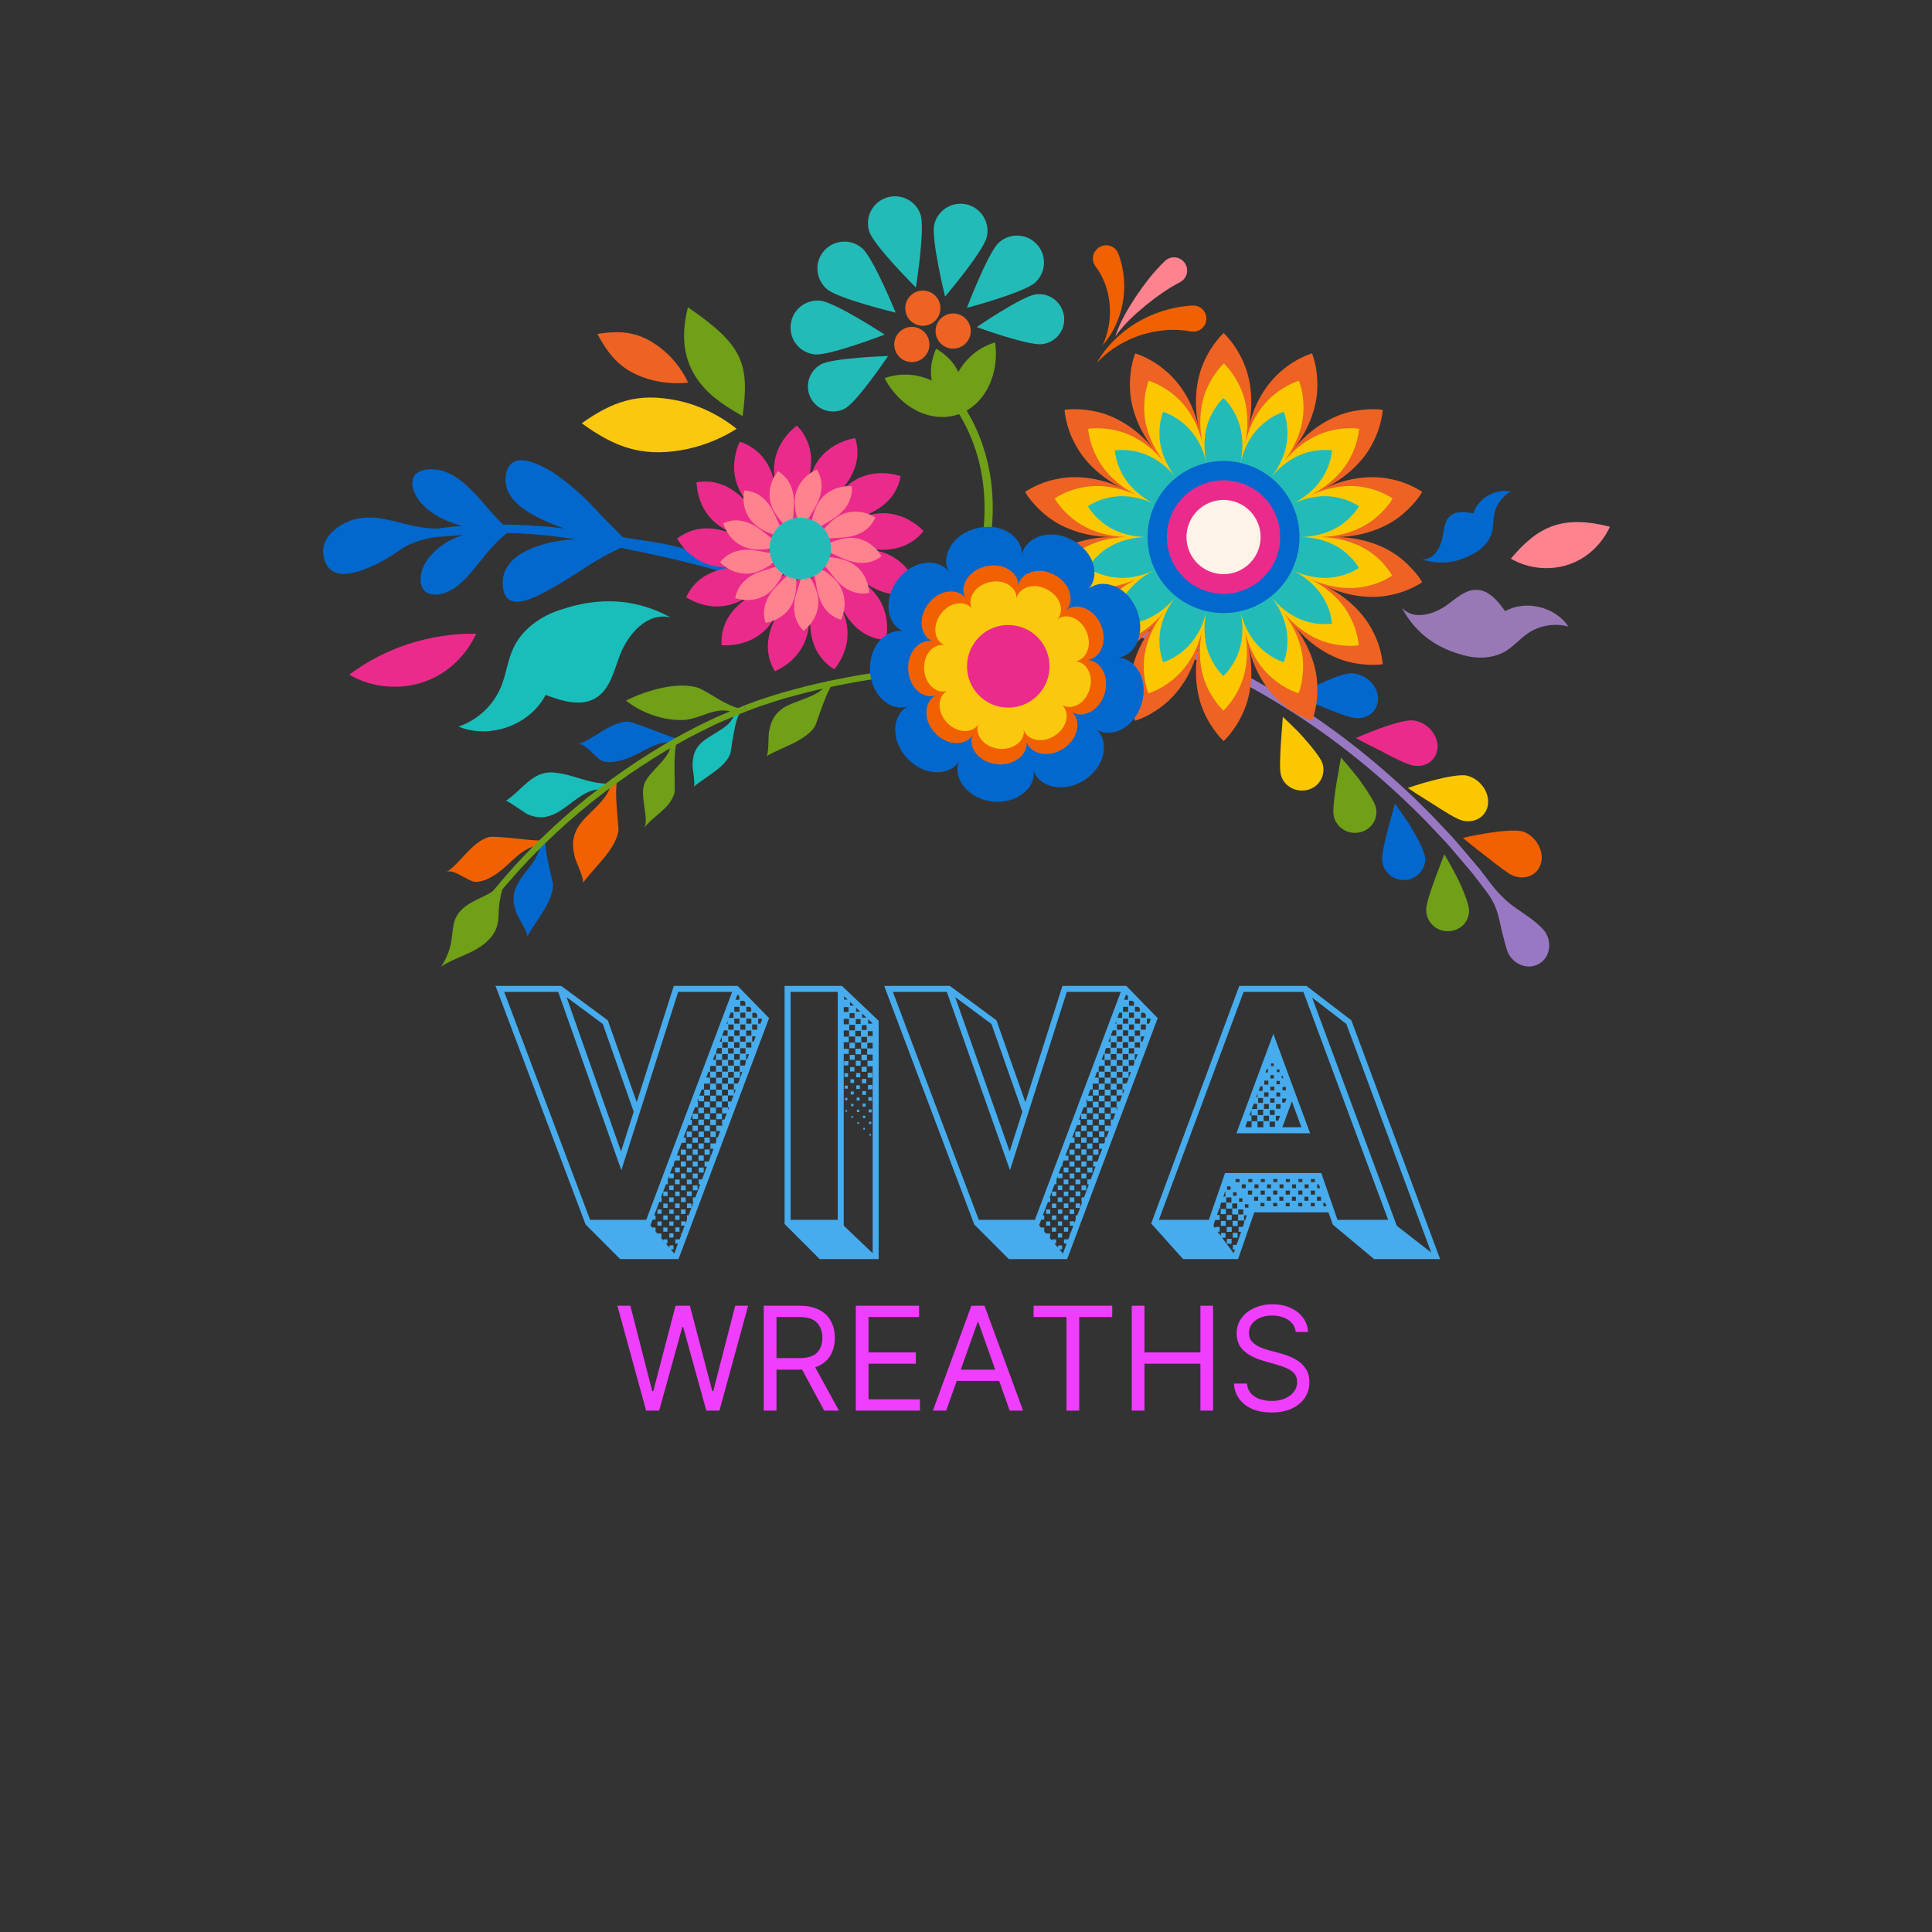 <svg xmlns="http://www.w3.org/2000/svg" xmlns:xlink="http://www.w3.org/1999/xlink" width="500" zoomAndPan="magnify" viewBox="0 0 375 375" height="500" preserveAspectRatio="xMidYMid meet" version="1.0"><rect x="0" y="0" width="375" height="375" fill="#333333" stroke="none"/><defs><g/><clipPath id="b66b772541"><path d="M 62.211 89 L 161 89 L 161 119 L 62.211 119 Z M 62.211 89 " clip-rule="nonzero"/></clipPath><clipPath id="251d0139e3"><path d="M 293 101 L 312.711 101 L 312.711 111 L 293 111 Z M 293 101 " clip-rule="nonzero"/></clipPath></defs><path fill="#93b550" d="M 176.457 120.312 C 179.793 121.059 183.695 119.707 186.734 121.297 C 187.871 121.824 193.578 129.617 194.363 129.012 C 194.207 129.129 193.266 129.598 193.066 129.656 C 190.871 127.008 186.301 128.066 183.262 127.52 C 181.695 127.242 180.047 126.773 179.008 125.652 C 178.105 124.691 177.871 120.629 176.457 120.312 Z M 176.457 120.312 " fill-opacity="1" fill-rule="nonzero"/><path fill="#709f18" d="M 188.363 117.547 C 192.125 117.684 199.207 118.824 201.676 121.984 C 203.559 124.359 204.48 126.34 206.953 128.285 C 206.797 128.402 205.953 128.812 205.777 128.871 C 203.836 126.184 199.207 127.262 196.422 126.086 C 193.027 124.613 189.793 121.16 188.363 117.547 Z M 188.363 117.547 " fill-opacity="1" fill-rule="nonzero"/><path fill="#709f18" d="M 192.105 138.512 C 194.949 137.883 199.539 137.902 201.855 135.859 C 202.402 135.352 206.109 128.793 206.953 129.324 C 206.797 129.227 205.973 128.91 205.797 128.852 C 203.875 131.582 199.441 130.52 196.734 131.797 C 195.305 132.465 194.656 133.348 193.891 134.723 C 193.617 135.25 192.715 138.371 192.105 138.512 Z M 192.105 138.512 " fill-opacity="1" fill-rule="nonzero"/><path fill="#709f18" d="M 148.707 146.832 C 151.375 145.145 156.199 143.969 158.141 141.043 C 158.375 140.668 159.062 138.434 159.887 136.312 C 160.711 134.172 161.672 132.191 162.219 132.406 C 162.023 132.328 161.004 132.133 160.789 132.133 C 160.004 133.938 158.336 134.781 156.492 135.488 C 154.688 136.254 152.688 136.742 151.395 137.902 C 150.02 139.098 149.609 140.277 149.258 142.043 C 149.117 142.73 149.258 146.5 148.707 146.832 Z M 148.707 146.832 " fill-opacity="1" fill-rule="nonzero"/><path fill="#709f18" d="M 208.07 128.105 L 208.07 129.324 C 208.07 129.324 204.051 129.344 198.012 129.5 C 191.988 129.656 183.949 130.051 175.969 130.953 C 167.984 131.836 160.121 133.406 154.336 134.996 C 151.434 135.742 149.078 136.586 147.414 137.117 C 145.766 137.727 144.844 138.078 144.844 138.078 L 144.41 136.941 C 144.41 136.941 145.352 136.586 147.02 135.977 C 148.707 135.449 151.078 134.586 154.023 133.84 C 159.867 132.23 167.809 130.641 175.848 129.758 C 183.871 128.832 191.949 128.441 197.992 128.285 C 204.051 128.125 208.07 128.105 208.07 128.105 Z M 208.07 128.105 " fill-opacity="1" fill-rule="nonzero"/><path fill="#709f18" d="M 179.262 140.887 C 182.066 139.688 185.754 140.141 188.125 137.824 C 188.949 136.961 192.656 128.695 193.754 129.148 C 193.559 129.07 192.52 128.832 192.324 128.812 C 190.676 131.68 186.48 131.543 184.008 133.27 C 181.773 134.84 181.164 140.062 179.262 140.887 Z M 179.262 140.887 " fill-opacity="1" fill-rule="nonzero"/><path fill="#19beba" d="M 98.188 155.43 C 101.285 153.449 103.285 149.641 107.367 149.934 C 111.426 150.289 114.094 152.152 118.25 152.113 C 118.172 152.309 117.66 153.211 117.543 153.391 C 113.777 152.328 110.641 156.707 107.465 158.062 C 105.582 158.867 104.328 158.805 102.465 158.082 C 101.953 157.863 98.422 155.293 98.188 155.43 Z M 98.188 155.43 " fill-opacity="1" fill-rule="nonzero"/><path fill="#f16101" d="M 86.656 169.289 C 89.559 167.344 91.48 163.539 94.836 162.477 C 95.441 162.301 98.148 162.535 100.719 162.812 C 103.285 163.086 105.66 163.34 105.758 162.852 C 105.719 163.047 105.309 164.008 105.227 164.203 C 101.816 163.715 99.188 167.68 96.617 169.426 C 95.324 170.348 93.793 171.191 92.266 171.172 C 90.953 171.152 87.891 168.465 86.656 169.289 Z M 86.656 169.289 " fill-opacity="1" fill-rule="nonzero"/><path fill="#0268cd" d="M 112.133 144.477 C 115.445 143.398 118.27 140.219 121.781 140.062 C 122.406 140.043 124.977 141.004 127.371 141.926 C 129.781 142.867 131.996 143.711 132.234 143.281 C 132.137 143.457 131.508 144.301 131.371 144.438 C 128.195 143.062 124.645 146.223 121.703 147.227 C 120.191 147.754 118.523 148.188 117.055 147.754 C 115.781 147.402 113.543 144.027 112.133 144.477 Z M 112.133 144.477 " fill-opacity="1" fill-rule="nonzero"/><path fill="#709f18" d="M 121.508 135.977 C 123.27 135.094 125.938 134.035 128.645 133.484 C 131.332 132.918 134.215 132.855 136.02 133.723 C 138.805 135.152 140.43 136.605 143.43 137.508 C 143.332 137.648 142.688 138.352 142.551 138.473 C 141.176 137.605 139.449 137.844 137.746 138.352 C 136.059 138.922 134.312 139.648 132.801 139.746 C 129.055 139.961 124.508 138.434 121.508 135.977 Z M 121.508 135.977 " fill-opacity="1" fill-rule="nonzero"/><path fill="#f16101" d="M 113.113 171.43 C 115.133 168.543 119.367 165.086 120.035 161.32 C 120.113 160.848 119.781 158.297 119.645 155.766 C 119.504 153.27 119.625 150.836 120.23 150.816 C 120.016 150.836 118.898 151.113 118.684 151.191 C 118.703 155.43 113.465 157.727 111.836 161.203 C 111.016 163.027 111.113 164.402 111.562 166.344 C 111.738 167.109 113.543 170.84 113.113 171.43 Z M 113.113 171.43 " fill-opacity="1" fill-rule="nonzero"/><path fill="#19beba" d="M 134.605 152.742 C 135.664 151.84 137.176 150.914 138.566 149.855 C 139.941 148.855 141.156 147.754 141.727 146.363 C 141.863 146.027 142.078 144.047 142.449 142.121 C 142.805 140.219 143.312 138.352 143.805 138.473 C 143.629 138.414 142.746 138.434 142.57 138.453 C 142.176 140.102 140.902 141.043 139.488 141.906 C 138.098 142.828 136.527 143.574 135.605 144.734 C 134.645 145.969 134.469 147.027 134.43 148.578 C 134.391 149.188 135.059 152.367 134.605 152.742 Z M 134.605 152.742 " fill-opacity="1" fill-rule="nonzero"/><path fill="#0268cd" d="M 102.324 181.812 C 103.816 178.945 107.211 175.293 107.348 171.82 C 107.348 171.391 106.719 169.113 106.289 166.875 C 105.836 164.637 105.621 162.457 106.188 162.34 C 105.992 162.379 105.012 162.773 104.836 162.871 C 105.426 166.699 100.992 169.426 99.953 172.742 C 99.422 174.488 99.699 175.727 100.324 177.414 C 100.562 178.082 102.641 181.223 102.324 181.812 Z M 102.324 181.812 " fill-opacity="1" fill-rule="nonzero"/><path fill="#709f18" d="M 144.41 136.961 L 144.844 138.098 C 144.844 138.098 144.609 138.176 144.176 138.352 C 143.727 138.512 143.098 138.766 142.293 139.117 C 141.488 139.453 140.508 139.883 139.391 140.355 C 138.293 140.867 137.059 141.492 135.723 142.141 C 130.371 144.852 123.508 149.031 117.152 153.898 C 110.758 158.727 104.973 164.301 100.914 168.738 C 98.895 170.977 97.285 172.879 96.188 174.234 C 95.09 175.609 94.48 176.395 94.48 176.395 L 93.52 175.648 C 93.52 175.648 94.148 174.863 95.246 173.469 C 96.363 172.094 97.992 170.172 100.031 167.914 C 104.129 163.438 109.973 157.805 116.426 152.938 C 122.84 148.012 129.781 143.789 135.195 141.062 C 136.566 140.395 137.805 139.766 138.922 139.258 C 140.059 138.766 141.039 138.352 141.863 138 C 142.668 137.648 143.312 137.391 143.766 137.234 C 144.176 137.039 144.41 136.961 144.41 136.961 Z M 144.41 136.961 " fill-opacity="1" fill-rule="nonzero"/><path fill="#709f18" d="M 124.977 160.789 C 126.703 158.355 130.035 157.059 130.898 153.938 C 131.059 153.371 130.898 150.855 130.918 148.441 C 130.938 146.047 131.137 143.75 131.723 143.711 C 131.527 143.73 130.488 143.988 130.293 144.066 C 130.137 147.344 126.449 149.207 125.152 151.918 C 124.016 154.332 126.152 159.16 124.977 160.789 Z M 124.977 160.789 " fill-opacity="1" fill-rule="nonzero"/><path fill="#709f18" d="M 96.578 172.293 C 95.324 173.391 93.754 174.02 92.266 174.766 C 90.793 175.512 89.305 176.492 88.559 177.965 C 87.832 179.379 87.871 181.027 87.617 182.598 C 87.324 184.383 86.637 186.129 85.617 187.621 C 87.539 186.348 89.773 185.641 91.832 184.578 C 93.895 183.52 95.855 181.949 96.48 179.73 C 96.777 178.711 96.758 177.629 96.816 176.551 C 96.934 174.805 97.285 173.098 97.875 171.449 C 97.168 171.918 96.48 172.371 95.777 172.84 " fill-opacity="1" fill-rule="nonzero"/><path fill="#709f18" d="M 189.223 116.191 L 187.734 115.621 C 190.305 108.969 191.422 102.434 191.027 96.172 C 190.617 89.32 188.262 82.824 184.438 77.875 L 185.695 76.895 C 189.715 82.078 192.188 88.887 192.617 96.074 C 193.008 102.551 191.871 109.301 189.223 116.191 Z M 189.223 116.191 " fill-opacity="1" fill-rule="nonzero"/><g clip-path="url(#b66b772541)"><path fill="#0268cd" d="M 62.926 108.477 C 62.277 106.199 63.219 104.336 64.809 102.941 C 66.379 101.551 68.594 100.664 70.359 100.527 C 73.988 100.098 77.379 101.551 80.812 102.176 C 82.164 102.453 83.539 102.57 84.91 102.609 C 86.5 102.375 88.109 102.176 89.715 102.098 C 86.91 101.293 84.262 100.215 82.027 97.938 C 79.578 95.484 78.695 91.363 83.281 91.105 C 86.422 90.91 88.969 92.637 91.246 94.875 C 93.52 97.055 95.5 99.84 97.66 101.824 C 99.641 101.805 101.602 101.902 103.582 102.039 L 106.543 102.234 L 109.484 102.57 C 104.266 100.664 97.246 97.664 98.207 92.066 C 98.578 90.008 99.836 89.223 101.543 89.34 C 103.246 89.477 105.367 90.477 107.445 91.773 C 109.523 93.168 111.562 94.895 113.172 96.387 C 114.797 97.918 115.996 99.293 116.543 99.859 C 117.762 101.176 119.016 102.336 120.23 103.59 L 120.898 104.258 C 123.469 104.77 125.703 104.965 128.352 105.457 C 129.781 105.691 134.742 106.867 140.293 108.793 C 145.863 110.598 151.902 113.367 155.906 115.445 C 157.453 116.309 158.867 117.352 160.316 118.332 C 161.238 118.961 161.219 119.039 160.199 118.547 C 157.926 117.488 156.16 116.625 154.59 115.957 C 153.023 115.328 151.688 114.816 150.355 114.289 C 149.039 113.758 147.648 113.367 146.059 112.816 C 145.254 112.543 144.391 112.266 143.43 111.953 C 142.449 111.676 141.391 111.363 140.195 111.012 C 138.02 110.324 134.449 109.441 130.801 108.535 C 128.957 108.125 127.074 107.711 125.332 107.32 C 123.566 106.965 121.938 106.652 120.586 106.32 L 119.684 106.73 C 118.133 107.438 116.621 108.301 115.172 109.184 C 114.543 109.578 113.074 110.52 111.309 111.637 C 109.523 112.777 107.445 114.074 105.484 115.055 C 103.523 116.113 101.66 116.84 100.246 116.801 C 98.836 116.762 97.836 115.996 97.598 113.895 C 97.246 110.656 99.285 108.281 102.227 106.887 C 103.68 106.18 105.367 105.613 106.992 105.258 C 108.641 104.926 110.25 104.75 111.621 104.652 C 107.27 103.984 102.875 103.531 98.461 103.473 C 96.012 105.238 93.973 108.047 91.871 110.598 C 89.773 113.109 87.656 115.152 84.852 115.406 C 81.008 115.723 80.949 111.539 82.852 108.793 C 84.637 106.262 87.207 104.609 90.031 103.824 C 88.266 103.945 86.441 104.141 84.637 104.238 C 81.223 104.75 79.5 105.594 78.145 106.418 C 76.793 107.262 75.773 108.086 73.871 109.105 C 71.105 110.461 64.438 113.816 62.926 108.477 Z M 62.926 108.477 " fill-opacity="1" fill-rule="nonzero"/></g><path fill="#f16101" d="M 293.969 170.074 C 292.773 169.699 290.359 167.699 288.125 165.973 C 285.871 164.242 283.93 162.633 283.93 162.633 C 283.93 162.633 286.184 162.086 288.793 161.691 C 291.398 161.281 294.363 161.023 295.598 161.398 C 297.988 162.203 299.637 164.91 299.168 167.285 C 298.695 169.66 296.324 170.859 293.969 170.074 Z M 293.969 170.074 " fill-opacity="1" fill-rule="nonzero"/><path fill="#fbc800" d="M 283.949 159.297 C 282.711 159.043 280.125 157.336 277.75 155.824 C 275.34 154.352 273.258 152.938 273.258 152.938 C 273.258 152.938 275.457 152.172 278.004 151.504 C 280.555 150.836 283.477 150.27 284.711 150.543 C 287.164 151.113 289.066 153.605 288.832 156 C 288.594 158.434 286.379 159.828 283.949 159.297 Z M 283.949 159.297 " fill-opacity="1" fill-rule="nonzero"/><path fill="#eb2b8b" d="M 274.477 148.621 C 273.238 148.461 270.414 147.051 267.945 145.715 C 265.395 144.457 263.18 143.262 263.18 143.262 C 263.18 143.262 265.297 142.297 267.789 141.395 C 270.277 140.492 273.141 139.648 274.398 139.844 C 276.906 140.18 279.043 142.477 279.043 144.91 C 278.984 147.383 276.926 148.973 274.477 148.621 Z M 274.477 148.621 " fill-opacity="1" fill-rule="nonzero"/><path fill="#0268cd" d="M 263.297 139.395 C 262.043 139.355 259.102 138.215 256.512 137.137 C 253.883 136.078 251.531 135.133 251.531 135.133 C 251.531 135.133 253.551 133.977 255.941 132.836 C 258.355 131.68 261.102 130.621 262.355 130.68 C 264.887 130.777 267.277 132.816 267.453 135.273 C 267.672 137.746 265.75 139.531 263.297 139.395 Z M 263.297 139.395 " fill-opacity="1" fill-rule="nonzero"/><path fill="#709f18" d="M 285.145 176.668 C 285.105 175.512 284.047 172.723 282.828 170.309 C 281.594 167.914 280.34 165.793 280.34 165.793 C 280.34 165.793 279.516 167.973 278.594 170.406 C 277.711 172.84 276.789 175.492 276.828 176.609 C 276.848 178.926 278.652 180.73 280.969 180.75 C 283.281 180.789 285.203 179.023 285.145 176.668 Z M 285.145 176.668 " fill-opacity="1" fill-rule="nonzero"/><path fill="#9878c3" d="M 292.93 185.363 C 294.242 187.484 296.871 188.23 298.832 187.012 C 300.773 185.816 301.285 183.105 299.988 180.988 C 299.656 180.457 298.891 179.711 297.93 178.906 C 296.891 178.082 295.656 177.219 294.48 176.434 C 293.578 175.824 292.715 175.137 291.949 174.391 C 291.164 173.645 290.398 172.859 289.734 171.996 C 289.734 171.996 288.793 170.762 287.125 168.602 C 286.242 167.562 285.184 166.305 283.949 164.852 C 283.32 164.145 282.691 163.359 281.988 162.574 C 281.262 161.809 280.496 160.984 279.691 160.141 C 273.34 153.352 264.043 144.969 253.648 138.137 C 243.293 131.266 232.035 125.852 223.27 122.668 C 221.113 121.785 219.035 121.238 217.25 120.609 C 216.348 120.312 215.504 120.039 214.738 119.785 C 213.953 119.57 213.23 119.371 212.562 119.195 C 209.934 118.488 208.445 118.078 208.445 118.078 C 207.973 117.957 207.504 118.195 207.402 118.625 C 207.305 119.059 207.582 119.508 208.051 119.629 C 208.051 119.629 209.543 120.02 212.129 120.727 C 212.777 120.902 213.504 121.098 214.27 121.316 C 215.031 121.57 215.875 121.844 216.758 122.141 C 218.523 122.75 220.562 123.297 222.699 124.18 C 231.352 127.32 242.488 132.66 252.727 139.453 C 263.004 146.203 272.18 154.469 278.477 161.184 C 279.262 162.027 280.027 162.832 280.75 163.598 C 281.457 164.363 282.086 165.148 282.691 165.852 C 283.91 167.285 284.969 168.523 285.832 169.543 C 287.457 171.684 288.398 172.898 288.398 172.898 C 289.047 173.746 289.617 174.648 290.066 175.59 C 290.477 176.551 290.812 177.551 291.027 178.574 C 291.32 179.906 291.637 181.32 291.969 182.5 C 292.281 183.773 292.598 184.836 292.93 185.363 Z M 292.93 185.363 " fill-opacity="1" fill-rule="nonzero"/><path fill="#0268cd" d="M 276.594 166.305 C 276.457 165.148 275.082 162.516 273.672 160.199 C 272.199 157.941 270.75 155.961 270.75 155.961 C 270.75 155.961 270.141 158.199 269.453 160.711 C 268.809 163.223 268.16 165.914 268.277 167.07 C 268.512 169.367 270.496 170.977 272.828 170.801 C 275.082 170.605 276.887 168.621 276.594 166.305 Z M 276.594 166.305 " fill-opacity="1" fill-rule="nonzero"/><path fill="#709f18" d="M 267.082 156.785 C 266.828 155.645 265.199 153.191 263.59 150.977 C 261.906 148.875 260.277 147.027 260.277 147.027 C 260.277 147.027 259.883 149.305 259.434 151.879 C 259.023 154.43 258.648 157.176 258.863 158.316 C 259.336 160.574 261.473 161.988 263.746 161.594 C 265.965 161.242 267.551 159.102 267.082 156.785 Z M 267.082 156.785 " fill-opacity="1" fill-rule="nonzero"/><path fill="#fbc800" d="M 256.707 148.207 C 256.355 147.09 254.492 144.812 252.668 142.77 C 251.766 141.75 250.805 140.906 250.137 140.219 C 249.453 139.57 249 139.137 249 139.137 C 249 139.137 248.824 141.453 248.629 144.027 C 248.488 146.578 248.312 149.406 248.648 150.504 C 249.312 152.723 251.629 153.859 253.824 153.309 C 256.02 152.762 257.375 150.504 256.707 148.207 Z M 256.707 148.207 " fill-opacity="1" fill-rule="nonzero"/><path fill="#eb2b8b" d="M 167.984 113.168 C 166.848 112.383 165.809 111.5 164.848 110.734 C 163.867 109.949 162.965 109.281 162.199 108.773 C 161.395 108.242 160.75 107.91 160.277 107.672 C 159.809 107.457 159.531 107.34 159.531 107.34 C 159.531 107.34 160.691 107.34 162.492 107.145 C 164.297 106.984 166.828 106.496 169.574 106.809 C 172.301 107.145 174.77 108.715 176.242 110.656 C 176.988 111.598 177.457 112.582 177.789 113.309 C 178.105 114.051 178.223 114.523 178.223 114.523 C 178.223 114.523 177.852 114.719 177.242 114.918 C 176.633 115.113 175.77 115.328 174.75 115.367 C 172.691 115.484 170.262 114.777 167.984 113.168 Z M 167.984 113.168 " fill-opacity="1" fill-rule="nonzero"/><path fill="#eb2b8b" d="M 163.555 118.273 C 162.906 117.035 162.395 115.781 161.906 114.66 C 161.395 113.523 160.926 112.504 160.473 111.676 C 160.004 110.832 159.59 110.227 159.277 109.812 C 158.965 109.402 158.77 109.164 158.77 109.164 C 158.77 109.164 159.789 109.695 161.473 110.363 C 163.16 111.09 165.594 111.797 167.887 113.367 C 170.16 114.918 171.594 117.488 172.004 119.883 C 172.242 121.059 172.203 122.141 172.145 122.945 C 172.082 123.75 171.945 124.219 171.945 124.219 C 171.945 124.219 171.535 124.219 170.906 124.102 C 170.281 124.004 169.418 123.789 168.496 123.336 C 166.652 122.492 164.828 120.746 163.555 118.273 Z M 163.555 118.273 " fill-opacity="1" fill-rule="nonzero"/><path fill="#eb2b8b" d="M 157.258 120.707 C 157.258 119.312 157.395 117.957 157.492 116.742 C 157.57 115.484 157.629 114.367 157.609 113.445 C 157.57 112.48 157.492 111.758 157.414 111.246 C 157.316 110.734 157.258 110.441 157.258 110.441 C 157.258 110.441 157.906 111.402 159.102 112.758 C 160.258 114.191 162.102 115.938 163.395 118.391 C 164.691 120.824 164.789 123.77 164.023 126.066 C 163.672 127.223 163.141 128.164 162.711 128.852 C 162.277 129.539 161.945 129.895 161.945 129.895 C 161.945 129.895 160.492 129.148 159.297 127.52 C 158.023 125.91 157.219 123.496 157.258 120.707 Z M 157.258 120.707 " fill-opacity="1" fill-rule="nonzero"/><path fill="#eb2b8b" d="M 150.531 119.941 C 151.844 117.508 153.414 115.367 154.199 113.66 C 154.609 112.797 154.883 112.129 155.062 111.617 C 155.219 111.129 155.297 110.852 155.297 110.852 C 155.297 110.852 155.336 111.148 155.414 111.656 C 155.492 112.148 155.648 112.875 155.844 113.758 C 156.219 115.562 157.004 117.957 157.004 120.746 C 156.984 122.16 156.688 123.453 156.16 124.691 C 155.629 125.93 154.844 126.988 154.004 127.832 C 153.16 128.715 152.258 129.285 151.57 129.695 C 150.883 130.109 150.414 130.285 150.414 130.285 C 150.414 130.285 149.473 128.91 149.156 126.949 C 148.805 124.906 149.219 122.395 150.531 119.941 Z M 150.531 119.941 " fill-opacity="1" fill-rule="nonzero"/><path fill="#eb2b8b" d="M 144.961 116.152 C 147.254 114.621 149.629 113.445 151.141 112.305 C 151.902 111.758 152.453 111.266 152.844 110.891 C 153.199 110.539 153.414 110.324 153.414 110.324 C 153.414 110.324 153.316 110.598 153.16 111.07 C 153 111.539 152.785 112.246 152.551 113.148 C 152.039 114.918 151.629 117.391 150.336 119.863 C 149.668 121.098 148.785 122.16 147.746 122.965 C 146.707 123.809 145.512 124.398 144.371 124.73 C 143.215 125.105 142.137 125.223 141.352 125.242 C 140.547 125.281 140.059 125.223 140.059 125.223 C 140.059 125.223 139.883 123.574 140.508 121.688 C 141.117 119.746 142.648 117.703 144.961 116.152 Z M 144.961 116.152 " fill-opacity="1" fill-rule="nonzero"/><path fill="#eb2b8b" d="M 141.766 110.188 C 144.512 109.891 147.156 109.969 149 109.637 C 149.941 109.5 150.648 109.32 151.16 109.184 C 151.648 109.027 151.922 108.949 151.922 108.949 C 151.922 108.949 151.707 109.145 151.336 109.5 C 150.98 109.852 150.453 110.383 149.844 111.051 C 148.57 112.383 147.059 114.387 144.785 115.977 C 143.629 116.762 142.352 117.293 141.059 117.527 C 139.746 117.781 138.41 117.762 137.254 117.527 C 136.059 117.332 135.059 116.918 134.332 116.566 C 133.605 116.211 133.195 115.938 133.195 115.938 C 133.195 115.938 133.801 114.387 135.234 113.012 C 136.703 111.598 139 110.5 141.766 110.188 Z M 141.766 110.188 " fill-opacity="1" fill-rule="nonzero"/><path fill="#eb2b8b" d="M 141.707 103.434 C 143 103.926 144.195 104.531 145.332 105.043 C 146.453 105.574 147.473 106.004 148.375 106.32 C 149.238 106.633 149.98 106.828 150.512 106.926 C 151 107.027 151.297 107.086 151.297 107.086 C 151.297 107.086 151.02 107.164 150.531 107.301 C 150.039 107.438 149.355 107.672 148.473 107.988 C 146.727 108.578 144.453 109.637 141.688 109.988 C 140.293 110.148 138.922 110.008 137.664 109.617 C 136.391 109.223 135.215 108.578 134.293 107.832 C 133.332 107.086 132.605 106.281 132.156 105.633 C 131.684 105.004 131.43 104.551 131.43 104.551 C 131.43 104.551 131.723 104.277 132.273 103.945 C 132.82 103.609 133.625 103.199 134.586 102.922 C 136.547 102.316 139.137 102.434 141.707 103.434 Z M 141.707 103.434 " fill-opacity="1" fill-rule="nonzero"/><path fill="#eb2b8b" d="M 144.805 97.426 C 145.707 98.449 146.512 99.547 147.273 100.547 C 148.02 101.531 148.727 102.395 149.375 103.102 C 149.98 103.785 150.59 104.297 150.98 104.629 C 151.375 104.965 151.609 105.121 151.609 105.121 C 151.609 105.121 150.531 104.848 148.688 104.59 C 146.902 104.297 144.352 104.199 141.766 103.219 C 139.156 102.234 137.156 100.117 136.195 97.879 C 135.703 96.777 135.43 95.699 135.332 94.934 C 135.215 94.148 135.195 93.637 135.195 93.637 C 135.195 93.637 135.566 93.539 136.234 93.48 C 136.883 93.441 137.785 93.461 138.766 93.66 C 140.746 94.031 143 95.328 144.805 97.426 Z M 144.805 97.426 " fill-opacity="1" fill-rule="nonzero"/><path fill="#eb2b8b" d="M 150.336 93.539 C 150.668 94.875 150.844 96.211 151.078 97.445 C 151.277 98.664 151.512 99.762 151.766 100.684 C 152 101.57 152.277 102.316 152.473 102.785 C 152.668 103.258 152.805 103.512 152.805 103.512 C 152.805 103.512 151.98 102.785 150.453 101.707 C 149 100.625 146.805 99.352 144.961 97.27 C 143.117 95.188 142.332 92.383 142.508 89.969 C 142.59 88.77 142.844 87.691 143.098 86.945 C 143.352 86.199 143.59 85.746 143.59 85.746 C 143.59 85.746 143.98 85.828 144.57 86.102 C 145.176 86.355 145.961 86.789 146.727 87.438 C 148.316 88.633 149.707 90.852 150.336 93.539 Z M 150.336 93.539 " fill-opacity="1" fill-rule="nonzero"/><path fill="#eb2b8b" d="M 157.023 92.656 C 156.316 95.367 155.316 97.781 154.945 99.645 C 154.727 100.527 154.648 101.332 154.59 101.844 C 154.551 102.355 154.531 102.648 154.531 102.648 C 154.531 102.648 154.141 101.609 153.316 99.941 C 152.551 98.309 151.18 96.152 150.512 93.461 C 149.824 90.754 150.453 87.906 151.746 85.848 C 153 83.766 154.668 82.625 154.668 82.625 C 154.668 82.625 154.965 82.902 155.375 83.391 C 155.785 83.902 156.277 84.668 156.668 85.59 C 157.512 87.398 157.727 89.988 157.023 92.656 Z M 157.023 92.656 " fill-opacity="1" fill-rule="nonzero"/><path fill="#eb2b8b" d="M 163.375 95.012 C 161.492 97.074 159.473 98.762 158.297 100.234 C 157.688 100.941 157.258 101.59 156.984 102.02 C 156.707 102.453 156.57 102.727 156.57 102.727 C 156.57 102.727 156.59 102.434 156.648 101.941 C 156.688 101.43 156.727 100.664 156.746 99.762 C 156.805 97.957 156.609 95.387 157.277 92.715 C 157.629 91.383 158.219 90.145 159.043 89.066 C 159.848 88.023 160.867 87.16 161.906 86.531 C 162.926 85.945 163.965 85.531 164.73 85.316 C 165.496 85.121 165.984 85.043 165.984 85.043 C 165.984 85.043 166.574 86.551 166.398 88.594 C 166.238 90.598 165.238 92.953 163.375 95.012 Z M 163.375 95.012 " fill-opacity="1" fill-rule="nonzero"/><path fill="#eb2b8b" d="M 167.887 100.039 C 165.258 101 162.691 101.57 160.965 102.316 C 160.102 102.668 159.395 103.02 158.965 103.277 C 158.512 103.531 158.277 103.688 158.277 103.688 C 158.277 103.688 158.434 103.453 158.707 103.02 C 158.984 102.59 159.375 101.922 159.809 101.137 C 160.711 99.566 161.73 97.211 163.555 95.148 C 164.477 94.129 165.594 93.305 166.809 92.754 C 168.004 92.207 169.301 91.93 170.516 91.852 C 171.691 91.793 172.809 91.91 173.574 92.09 C 174.34 92.266 174.809 92.422 174.809 92.422 C 174.809 92.422 174.633 94.031 173.535 95.738 C 172.477 97.445 170.496 99.074 167.887 100.039 Z M 167.887 100.039 " fill-opacity="1" fill-rule="nonzero"/><path fill="#eb2b8b" d="M 169.555 106.594 C 168.16 106.438 166.848 106.121 165.633 105.887 C 164.453 105.633 163.277 105.477 162.375 105.375 C 161.453 105.277 160.672 105.297 160.16 105.297 C 159.648 105.316 159.355 105.355 159.355 105.355 C 159.355 105.355 159.609 105.219 160.043 104.965 C 160.492 104.711 161.141 104.316 161.887 103.805 C 163.414 102.844 165.414 101.215 167.984 100.234 C 169.281 99.762 170.633 99.547 171.984 99.625 C 173.301 99.703 174.574 100.059 175.691 100.547 C 176.75 101.059 177.691 101.668 178.301 102.176 C 178.91 102.688 179.242 103.059 179.242 103.059 C 179.242 103.059 178.34 104.414 176.555 105.395 C 174.789 106.438 172.32 106.965 169.555 106.594 Z M 169.555 106.594 " fill-opacity="1" fill-rule="nonzero"/><path fill="#ff838f" d="M 162.395 112.66 C 161.789 111.973 161.258 111.266 160.77 110.637 C 160.258 109.988 159.789 109.422 159.375 108.988 C 158.945 108.535 158.57 108.223 158.316 108.008 C 158.043 107.793 157.887 107.672 157.887 107.672 C 157.887 107.672 158.629 107.852 159.809 107.988 C 160.984 108.164 162.672 108.223 164.355 108.852 C 166.043 109.48 167.398 110.852 168.023 112.305 C 168.359 113.012 168.516 113.719 168.613 114.23 C 168.711 114.758 168.691 115.074 168.691 115.074 C 168.691 115.074 168.438 115.133 168.004 115.172 C 167.574 115.211 167.004 115.211 166.355 115.074 C 165.043 114.836 163.594 114.031 162.395 112.66 Z M 162.395 112.66 " fill-opacity="1" fill-rule="nonzero"/><path fill="#ff838f" d="M 158.789 115.23 C 158.551 114.348 158.434 113.465 158.277 112.68 C 158.141 111.875 157.984 111.148 157.809 110.559 C 157.629 109.949 157.473 109.5 157.336 109.184 C 157.199 108.871 157.121 108.695 157.121 108.695 C 157.121 108.695 157.688 109.184 158.668 109.871 C 159.648 110.598 161.082 111.402 162.297 112.758 C 163.512 114.094 164.043 115.957 163.926 117.527 C 163.887 118.312 163.711 119 163.555 119.508 C 163.395 120.02 163.238 120.293 163.238 120.293 C 163.238 120.293 162.984 120.234 162.594 120.059 C 162.199 119.902 161.691 119.629 161.18 119.215 C 160.121 118.391 159.219 116.996 158.789 115.23 Z M 158.789 115.23 " fill-opacity="1" fill-rule="nonzero"/><path fill="#ff838f" d="M 154.395 115.84 C 154.609 114.957 154.902 114.113 155.141 113.348 C 155.395 112.562 155.59 111.855 155.707 111.266 C 155.824 110.637 155.887 110.168 155.926 109.832 C 155.945 109.5 155.945 109.301 155.945 109.301 C 155.945 109.301 156.219 110.008 156.766 111.07 C 157.297 112.148 158.199 113.562 158.648 115.309 C 159.102 117.055 158.727 118.941 157.887 120.293 C 157.492 120.98 157.004 121.492 156.629 121.863 C 156.258 122.238 155.984 122.414 155.984 122.414 C 155.984 122.414 155.16 121.727 154.648 120.492 C 154.102 119.254 153.961 117.605 154.395 115.84 Z M 154.395 115.84 " fill-opacity="1" fill-rule="nonzero"/><path fill="#ff838f" d="M 150.238 114.328 C 151.453 112.973 152.766 111.855 153.531 110.871 C 153.922 110.383 154.199 110.008 154.395 109.695 C 154.57 109.402 154.668 109.242 154.668 109.242 C 154.668 109.242 154.648 109.441 154.629 109.773 C 154.609 110.105 154.59 110.578 154.59 111.188 C 154.551 112.402 154.688 114.055 154.277 115.82 C 154.062 116.723 153.668 117.508 153.141 118.215 C 152.609 118.922 151.961 119.469 151.277 119.883 C 150.609 120.312 149.941 120.551 149.434 120.707 C 148.922 120.863 148.609 120.902 148.609 120.902 C 148.609 120.902 148.215 119.883 148.316 118.586 C 148.395 117.234 149.02 115.684 150.238 114.328 Z M 150.238 114.328 " fill-opacity="1" fill-rule="nonzero"/><path fill="#ff838f" d="M 147.254 111.07 C 148.961 110.441 150.648 110.047 151.766 109.559 C 152.336 109.32 152.766 109.105 153.062 108.91 C 153.336 108.734 153.512 108.637 153.512 108.637 C 153.512 108.637 153.414 108.793 153.238 109.066 C 153.062 109.34 152.824 109.773 152.531 110.305 C 151.922 111.363 151.297 112.875 150.098 114.25 C 149.492 114.938 148.766 115.484 147.98 115.84 C 147.195 116.211 146.336 116.406 145.551 116.449 C 144.746 116.508 144.059 116.406 143.551 116.309 C 143.039 116.211 142.727 116.094 142.727 116.094 C 142.727 116.094 142.863 115.016 143.551 113.914 C 144.254 112.777 145.551 111.695 147.254 111.07 Z M 147.254 111.07 " fill-opacity="1" fill-rule="nonzero"/><path fill="#ff838f" d="M 146.117 106.77 C 147.922 107.008 149.59 107.438 150.824 107.516 C 151.453 107.574 151.922 107.574 152.277 107.555 C 152.609 107.535 152.805 107.516 152.805 107.516 C 152.805 107.516 152.648 107.613 152.355 107.773 C 152.082 107.949 151.668 108.203 151.16 108.535 C 150.137 109.203 148.883 110.246 147.176 110.91 C 146.312 111.246 145.434 111.383 144.57 111.344 C 143.688 111.305 142.844 111.09 142.137 110.773 C 141.41 110.461 140.824 110.047 140.41 109.715 C 140 109.383 139.785 109.145 139.785 109.145 C 139.785 109.145 140.41 108.242 141.527 107.594 C 142.688 106.906 144.312 106.555 146.117 106.77 Z M 146.117 106.77 " fill-opacity="1" fill-rule="nonzero"/><path fill="#ff838f" d="M 147.098 102.453 C 147.844 102.961 148.531 103.531 149.176 104.023 C 149.805 104.531 150.395 104.965 150.922 105.297 C 151.434 105.633 151.863 105.867 152.199 106.004 C 152.492 106.141 152.668 106.223 152.668 106.223 C 152.668 106.223 152.473 106.223 152.16 106.242 C 151.824 106.262 151.355 106.301 150.746 106.359 C 149.551 106.457 147.941 106.809 146.117 106.594 C 145.215 106.477 144.352 106.199 143.609 105.75 C 142.863 105.316 142.195 104.711 141.727 104.102 C 141.234 103.492 140.883 102.844 140.688 102.375 C 140.488 101.902 140.391 101.57 140.391 101.57 C 140.391 101.57 140.609 101.43 141.02 101.312 C 141.43 101.176 142 101.039 142.648 101 C 143.98 100.961 145.629 101.43 147.098 102.453 Z M 147.098 102.453 " fill-opacity="1" fill-rule="nonzero"/><path fill="#ff838f" d="M 149.98 99.094 C 150.414 99.879 150.746 100.703 151.078 101.449 C 151.395 102.195 151.727 102.844 152.039 103.395 C 152.336 103.926 152.629 104.336 152.824 104.609 C 153.023 104.887 153.16 105.023 153.16 105.023 C 153.16 105.023 152.512 104.691 151.375 104.238 C 150.277 103.785 148.668 103.336 147.176 102.316 C 145.668 101.293 144.707 99.625 144.434 98.074 C 144.293 97.309 144.273 96.562 144.332 96.055 C 144.371 95.543 144.453 95.207 144.453 95.207 C 144.453 95.207 144.707 95.188 145.137 95.27 C 145.57 95.348 146.137 95.484 146.727 95.758 C 147.922 96.309 149.156 97.484 149.98 99.094 Z M 149.98 99.094 " fill-opacity="1" fill-rule="nonzero"/><path fill="#ff838f" d="M 154.102 97.445 C 154.102 98.348 154.023 99.234 153.984 100.059 C 153.922 100.863 153.902 101.59 153.922 102.215 C 153.941 102.824 154.004 103.336 154.062 103.668 C 154.121 104.004 154.16 104.18 154.16 104.18 C 154.16 104.18 153.746 103.59 152.941 102.668 C 152.18 101.766 150.98 100.605 150.117 99.016 C 149.258 97.406 149.176 95.504 149.668 93.992 C 149.902 93.246 150.219 92.578 150.512 92.168 C 150.785 91.734 151 91.48 151 91.48 C 151 91.48 151.238 91.578 151.57 91.852 C 151.902 92.109 152.355 92.5 152.746 93.031 C 153.551 94.031 154.102 95.641 154.102 97.445 Z M 154.102 97.445 " fill-opacity="1" fill-rule="nonzero"/><path fill="#ff838f" d="M 158.512 97.918 C 157.648 99.527 156.648 100.922 156.141 102.059 C 155.863 102.59 155.688 103.082 155.59 103.395 C 155.492 103.707 155.434 103.887 155.434 103.887 C 155.434 103.887 155.336 103.16 155.062 101.98 C 154.805 100.824 154.277 99.234 154.258 97.426 C 154.238 95.602 155.062 93.875 156.199 92.754 C 157.316 91.617 158.551 91.145 158.551 91.145 C 158.551 91.145 158.707 91.363 158.887 91.734 C 159.062 92.129 159.258 92.676 159.375 93.324 C 159.609 94.641 159.355 96.309 158.512 97.918 Z M 158.512 97.918 " fill-opacity="1" fill-rule="nonzero"/><path fill="#ff838f" d="M 162.199 100.371 C 160.691 101.41 159.141 102.176 158.18 102.922 C 157.688 103.277 157.297 103.629 157.062 103.867 C 156.824 104.102 156.688 104.238 156.688 104.238 C 156.688 104.238 156.746 104.062 156.848 103.746 C 156.945 103.434 157.102 102.941 157.238 102.375 C 157.551 101.234 157.809 99.566 158.629 97.957 C 159.062 97.152 159.629 96.465 160.316 95.895 C 160.984 95.367 161.77 94.973 162.512 94.719 C 163.258 94.504 163.984 94.383 164.496 94.363 C 165.004 94.344 165.336 94.383 165.336 94.383 C 165.336 94.383 165.496 95.445 165.062 96.699 C 164.691 97.996 163.691 99.352 162.199 100.371 Z M 162.199 100.371 " fill-opacity="1" fill-rule="nonzero"/><path fill="#ff838f" d="M 164.316 104.258 C 162.492 104.473 160.789 104.434 159.57 104.652 C 158.965 104.75 158.473 104.867 158.16 104.965 C 157.848 105.062 157.648 105.121 157.648 105.121 C 157.648 105.121 157.785 104.984 158.023 104.77 C 158.258 104.531 158.609 104.18 159.004 103.727 C 159.828 102.863 160.828 101.512 162.297 100.469 C 163.043 99.961 163.867 99.605 164.75 99.43 C 165.594 99.273 166.477 99.273 167.238 99.41 C 168.004 99.547 168.691 99.801 169.16 100.02 C 169.633 100.254 169.906 100.43 169.906 100.43 C 169.906 100.43 169.555 101.43 168.594 102.355 C 167.633 103.316 166.121 104.043 164.316 104.258 Z M 164.316 104.258 " fill-opacity="1" fill-rule="nonzero"/><path fill="#ff838f" d="M 164.375 108.695 C 163.512 108.379 162.711 107.988 161.984 107.652 C 161.258 107.32 160.551 107.027 159.984 106.828 C 159.414 106.633 158.906 106.516 158.59 106.457 C 158.258 106.398 158.062 106.379 158.062 106.379 C 158.062 106.379 158.238 106.32 158.551 106.242 C 158.867 106.141 159.355 105.984 159.906 105.789 C 161.023 105.395 162.551 104.672 164.336 104.434 C 165.238 104.336 166.141 104.395 166.984 104.652 C 167.809 104.906 168.574 105.316 169.199 105.809 C 169.809 106.301 170.301 106.828 170.613 107.242 C 170.926 107.652 171.082 107.949 171.082 107.949 C 171.082 107.949 170.301 108.676 169.023 109.027 C 167.75 109.402 166.102 109.34 164.375 108.695 Z M 164.375 108.695 " fill-opacity="1" fill-rule="nonzero"/><path fill="#23bbb8" d="M 161.297 106.457 C 161.297 106.848 161.258 107.234 161.184 107.621 C 161.105 108.004 160.992 108.379 160.844 108.738 C 160.695 109.102 160.512 109.445 160.293 109.773 C 160.074 110.098 159.828 110.398 159.551 110.676 C 159.273 110.953 158.973 111.199 158.648 111.418 C 158.324 111.637 157.98 111.82 157.617 111.969 C 157.254 112.121 156.883 112.234 156.5 112.309 C 156.113 112.387 155.727 112.422 155.336 112.422 C 154.945 112.422 154.555 112.387 154.172 112.309 C 153.789 112.234 153.414 112.121 153.055 111.969 C 152.691 111.82 152.348 111.637 152.023 111.418 C 151.699 111.199 151.398 110.953 151.121 110.676 C 150.844 110.398 150.598 110.098 150.379 109.773 C 150.16 109.445 149.977 109.102 149.828 108.738 C 149.68 108.379 149.566 108.004 149.488 107.621 C 149.41 107.234 149.375 106.848 149.375 106.457 C 149.375 106.066 149.41 105.676 149.488 105.293 C 149.566 104.906 149.68 104.535 149.828 104.172 C 149.977 103.812 150.16 103.469 150.379 103.141 C 150.598 102.816 150.844 102.516 151.121 102.238 C 151.398 101.961 151.699 101.711 152.023 101.496 C 152.348 101.277 152.691 101.094 153.055 100.945 C 153.414 100.793 153.789 100.68 154.172 100.605 C 154.555 100.527 154.945 100.488 155.336 100.488 C 155.727 100.488 156.113 100.527 156.5 100.605 C 156.883 100.68 157.254 100.793 157.617 100.945 C 157.98 101.094 158.324 101.277 158.648 101.496 C 158.973 101.711 159.273 101.961 159.551 102.238 C 159.828 102.516 160.074 102.816 160.293 103.141 C 160.512 103.469 160.695 103.812 160.844 104.172 C 160.992 104.535 161.105 104.906 161.184 105.293 C 161.258 105.676 161.297 106.066 161.297 106.457 Z M 161.297 106.457 " fill-opacity="1" fill-rule="nonzero"/><path fill="#ee6323" d="M 271.477 108.047 C 268.375 105.711 263.848 104.18 258.824 104.238 C 263.828 104.297 268.375 102.746 271.477 100.43 C 272.984 99.293 274.16 98.055 274.926 97.094 C 275.711 96.133 276.043 95.465 276.043 95.465 C 276.043 95.465 275.418 95.031 274.32 94.484 C 273.219 93.934 271.672 93.305 269.75 92.953 C 266.004 92.148 261.18 92.754 256.688 94.992 C 261.238 92.852 264.707 89.457 266.414 86.043 C 267.336 84.336 267.809 82.727 268.082 81.527 C 268.336 80.332 268.395 79.566 268.395 79.566 C 268.395 79.566 267.672 79.426 266.414 79.426 C 265.18 79.426 263.492 79.566 261.668 80.035 C 257.902 81.016 253.883 83.57 250.785 87.555 C 253.941 83.688 255.629 79.094 255.688 75.285 C 255.746 73.383 255.531 71.652 255.238 70.477 C 254.941 69.297 254.668 68.594 254.668 68.594 C 254.668 68.594 251.707 69.418 248.785 71.949 C 247.332 73.164 245.902 74.836 244.766 76.797 C 243.625 78.742 242.805 80.996 242.234 83.43 C 243.41 78.504 242.902 73.773 241.312 70.223 C 239.781 66.727 237.508 64.629 237.508 64.629 C 237.508 64.629 235.215 66.727 233.703 70.223 C 232.094 73.754 231.605 78.504 232.781 83.43 C 232.23 80.996 231.391 78.742 230.25 76.797 C 229.113 74.816 227.684 73.164 226.23 71.949 C 223.309 69.418 220.348 68.594 220.348 68.594 C 220.348 68.594 220.055 69.297 219.777 70.477 C 219.484 71.652 219.27 73.383 219.328 75.285 C 219.387 79.113 221.074 83.707 224.23 87.555 C 221.133 83.57 217.113 81.016 213.348 80.035 C 211.523 79.566 209.816 79.426 208.602 79.426 C 207.363 79.406 206.621 79.566 206.621 79.566 C 206.621 79.566 206.68 80.332 206.934 81.527 C 207.188 82.727 207.68 84.336 208.602 86.043 C 210.328 89.477 213.777 92.875 218.328 94.992 C 213.836 92.754 209.012 92.148 205.266 92.953 C 203.363 93.305 201.797 93.934 200.695 94.484 C 199.598 95.031 198.973 95.465 198.973 95.465 C 198.973 95.465 199.305 96.133 200.09 97.094 C 200.875 98.055 202.031 99.312 203.539 100.43 C 206.641 102.766 211.168 104.297 216.191 104.238 C 211.188 104.18 206.641 105.73 203.539 108.047 C 202.031 109.184 200.855 110.422 200.09 111.383 C 199.305 112.344 198.973 113.012 198.973 113.012 C 198.973 113.012 199.598 113.445 200.695 113.992 C 201.797 114.543 203.344 115.172 205.266 115.523 C 209.012 116.328 213.836 115.723 218.328 113.484 C 213.777 115.602 210.305 119 208.602 122.434 C 207.68 124.141 207.207 125.75 206.934 126.949 C 206.68 128.145 206.621 128.91 206.621 128.91 C 206.621 128.91 207.344 129.051 208.602 129.051 C 209.836 129.051 211.523 128.91 213.348 128.441 C 217.113 127.461 221.133 124.906 224.23 120.922 C 221.074 124.789 219.387 129.383 219.328 133.191 C 219.27 135.094 219.484 136.82 219.777 138 C 220.074 139.176 220.348 139.883 220.348 139.883 C 220.348 139.883 223.309 139.059 226.23 136.527 C 227.684 135.312 229.113 133.641 230.25 131.68 C 231.391 129.734 232.211 127.48 232.781 125.043 C 231.605 129.973 232.113 134.703 233.703 138.254 C 235.234 141.75 237.508 143.848 237.508 143.848 C 237.508 143.848 239.801 141.75 241.312 138.254 C 242.922 134.723 243.41 129.973 242.234 125.043 C 242.785 127.48 243.625 129.734 244.766 131.68 C 245.902 133.66 247.332 135.312 248.785 136.527 C 251.707 139.059 254.668 139.883 254.668 139.883 C 254.668 139.883 254.961 139.176 255.238 138 C 255.531 136.82 255.746 135.094 255.688 133.191 C 255.629 129.363 253.941 124.77 250.785 120.922 C 253.883 124.906 257.902 127.461 261.668 128.441 C 263.492 128.91 265.199 129.051 266.414 129.051 C 267.652 129.07 268.395 128.91 268.395 128.91 C 268.395 128.91 268.336 128.145 268.082 126.949 C 267.828 125.75 267.336 124.141 266.414 122.434 C 264.688 119 261.238 115.602 256.688 113.484 C 261.18 115.723 266.004 116.328 269.75 115.523 C 271.652 115.172 273.219 114.543 274.32 113.992 C 275.418 113.445 276.043 113.012 276.043 113.012 C 276.043 113.012 275.711 112.344 274.926 111.383 C 274.141 110.441 272.984 109.184 271.477 108.047 Z M 271.477 108.047 " fill-opacity="1" fill-rule="nonzero"/><path fill="#fbc800" d="M 266.395 107.477 C 263.766 105.496 259.902 104.18 255.648 104.238 C 259.902 104.297 263.766 102.98 266.395 101 C 267.691 100.039 268.672 98.977 269.336 98.152 C 270.004 97.328 270.297 96.758 270.297 96.758 C 270.297 96.758 269.77 96.387 268.828 95.914 C 267.906 95.445 266.57 94.914 264.945 94.621 C 261.746 93.934 257.668 94.465 253.844 96.367 C 257.707 94.562 260.668 91.676 262.121 88.75 C 262.906 87.297 263.316 85.926 263.531 84.902 C 263.746 83.883 263.809 83.234 263.809 83.234 C 263.809 83.234 263.18 83.117 262.121 83.117 C 261.062 83.117 259.629 83.234 258.082 83.648 C 254.883 84.473 251.473 86.652 248.824 90.047 C 251.512 86.77 252.941 82.863 253 79.605 C 253.059 77.996 252.863 76.523 252.609 75.52 C 252.375 74.52 252.117 73.91 252.117 73.91 C 252.117 73.91 249.609 74.617 247.117 76.777 C 245.883 77.816 244.664 79.23 243.703 80.898 C 242.742 82.547 242.039 84.473 241.566 86.531 C 242.566 82.352 242.137 78.309 240.781 75.305 C 239.488 72.34 237.547 70.555 237.547 70.555 C 237.547 70.555 235.605 72.34 234.312 75.305 C 232.957 78.309 232.527 82.352 233.527 86.531 C 233.055 84.453 232.352 82.547 231.391 80.898 C 230.43 79.211 229.211 77.797 227.977 76.777 C 225.484 74.617 222.977 73.91 222.977 73.91 C 222.977 73.91 222.723 74.52 222.484 75.52 C 222.23 76.523 222.055 77.996 222.094 79.605 C 222.152 82.863 223.562 86.75 226.27 90.047 C 223.621 86.652 220.211 84.473 217.016 83.648 C 215.465 83.234 214.012 83.137 212.973 83.117 C 211.816 83.117 211.207 83.234 211.207 83.234 C 211.207 83.234 211.246 83.883 211.484 84.902 C 211.699 85.926 212.109 87.277 212.895 88.75 C 214.348 91.676 217.309 94.562 221.172 96.367 C 217.348 94.465 213.25 93.953 210.07 94.621 C 208.445 94.914 207.109 95.445 206.188 95.914 C 205.246 96.387 204.719 96.758 204.719 96.758 C 204.719 96.758 205.012 97.328 205.68 98.152 C 206.344 98.977 207.324 100.039 208.621 101 C 211.246 102.98 215.113 104.297 219.367 104.238 C 215.113 104.18 211.246 105.496 208.621 107.477 C 207.324 108.438 206.344 109.5 205.68 110.324 C 205.012 111.148 204.719 111.719 204.719 111.719 C 204.719 111.719 205.246 112.09 206.188 112.562 C 207.109 113.031 208.445 113.562 210.07 113.855 C 213.27 114.543 217.348 114.012 221.172 112.109 C 217.309 113.914 214.348 116.801 212.895 119.727 C 212.109 121.18 211.699 122.551 211.484 123.574 C 211.27 124.594 211.207 125.242 211.207 125.242 C 211.207 125.242 211.836 125.359 212.895 125.359 C 213.953 125.359 215.387 125.242 216.934 124.828 C 220.133 124.004 223.543 121.824 226.191 118.43 C 223.504 121.707 222.074 125.613 222.016 128.871 C 221.957 130.48 222.152 131.953 222.406 132.957 C 222.641 133.957 222.898 134.566 222.898 134.566 C 222.898 134.566 225.406 133.859 227.898 131.699 C 229.133 130.66 230.348 129.246 231.312 127.578 C 232.273 125.93 232.977 124.004 233.449 121.945 C 232.449 126.125 232.879 130.168 234.234 133.172 C 235.527 136.137 237.469 137.922 237.469 137.922 C 237.469 137.922 239.41 136.137 240.703 133.172 C 242.059 130.168 242.488 126.125 241.488 121.945 C 241.961 124.023 242.664 125.93 243.625 127.578 C 244.586 129.266 245.805 130.68 247.039 131.699 C 249.531 133.859 252.039 134.566 252.039 134.566 C 252.039 134.566 252.293 133.957 252.531 132.957 C 252.785 131.953 252.961 130.48 252.922 128.871 C 252.863 125.613 251.453 121.727 248.746 118.43 C 251.395 121.824 254.805 124.004 258 124.828 C 259.551 125.242 261.004 125.34 262.043 125.359 C 263.102 125.379 263.727 125.242 263.727 125.242 C 263.727 125.242 263.688 124.594 263.453 123.574 C 263.238 122.551 262.828 121.199 262.043 119.727 C 260.59 116.801 257.629 113.914 253.766 112.109 C 257.59 114.012 261.688 114.523 264.867 113.855 C 266.492 113.562 267.828 113.031 268.75 112.562 C 269.691 112.09 270.219 111.719 270.219 111.719 C 270.219 111.719 269.926 111.148 269.258 110.324 C 268.672 109.5 267.672 108.438 266.395 107.477 Z M 266.395 107.477 " fill-opacity="1" fill-rule="nonzero"/><path fill="#23bbb8" d="M 260.648 106.828 C 258.531 105.238 255.453 104.18 252.02 104.238 C 255.434 104.277 258.531 103.219 260.648 101.648 C 261.688 100.883 262.473 100.02 263.004 99.371 C 263.531 98.703 263.766 98.25 263.766 98.25 C 263.766 98.25 263.336 97.957 262.59 97.586 C 261.844 97.211 260.785 96.777 259.473 96.543 C 256.922 95.992 253.629 96.406 250.57 97.938 C 253.668 96.484 256.039 94.168 257.199 91.832 C 257.824 90.656 258.16 89.574 258.336 88.75 C 258.512 87.926 258.551 87.418 258.551 87.418 C 258.551 87.418 258.062 87.316 257.199 87.336 C 256.355 87.336 255.199 87.438 253.961 87.75 C 251.395 88.418 248.668 90.164 246.547 92.875 C 248.707 90.242 249.844 87.102 249.883 84.512 C 249.922 83.215 249.766 82.039 249.57 81.234 C 249.371 80.43 249.176 79.938 249.176 79.938 C 249.176 79.938 247.156 80.508 245.176 82.234 C 244.195 83.059 243.215 84.195 242.43 85.551 C 241.664 86.887 241.098 88.418 240.703 90.066 C 241.508 86.711 241.156 83.473 240.078 81.055 C 239.039 78.68 237.469 77.25 237.469 77.25 C 237.469 77.25 235.918 78.68 234.859 81.055 C 233.762 83.473 233.43 86.711 234.234 90.066 C 233.859 88.398 233.293 86.867 232.508 85.551 C 231.723 84.195 230.762 83.078 229.762 82.234 C 227.762 80.508 225.762 79.938 225.762 79.938 C 225.762 79.938 225.562 80.43 225.367 81.234 C 225.172 82.039 225.016 83.215 225.055 84.512 C 225.094 87.121 226.23 90.242 228.387 92.875 C 226.27 90.145 223.543 88.418 220.977 87.75 C 219.738 87.418 218.582 87.336 217.738 87.336 C 216.895 87.336 216.387 87.418 216.387 87.418 C 216.387 87.418 216.426 87.945 216.602 88.75 C 216.777 89.574 217.113 90.656 217.738 91.832 C 218.918 94.168 221.27 96.484 224.367 97.938 C 221.309 96.406 218.016 95.992 215.465 96.543 C 214.172 96.777 213.09 97.211 212.348 97.586 C 211.602 97.957 211.168 98.25 211.168 98.25 C 211.168 98.25 211.406 98.703 211.934 99.371 C 212.465 100.039 213.25 100.883 214.289 101.648 C 216.406 103.238 219.484 104.297 222.918 104.238 C 219.504 104.199 216.406 105.258 214.289 106.828 C 213.25 107.594 212.465 108.457 211.934 109.105 C 211.406 109.773 211.168 110.227 211.168 110.227 C 211.168 110.227 211.602 110.52 212.348 110.891 C 213.09 111.266 214.152 111.695 215.465 111.934 C 218.016 112.48 221.309 112.07 224.367 110.539 C 221.27 111.992 218.895 114.309 217.738 116.645 C 217.113 117.82 216.777 118.902 216.602 119.727 C 216.426 120.551 216.387 121.059 216.387 121.059 C 216.387 121.059 216.875 121.16 217.738 121.141 C 218.582 121.141 219.738 121.039 220.977 120.727 C 223.543 120.059 226.27 118.312 228.387 115.602 C 226.23 118.234 225.094 121.375 225.055 123.965 C 225.016 125.262 225.172 126.438 225.367 127.242 C 225.562 128.047 225.762 128.539 225.762 128.539 C 225.762 128.539 227.781 127.969 229.762 126.242 C 230.742 125.418 231.723 124.281 232.508 122.926 C 233.273 121.59 233.84 120.059 234.234 118.41 C 233.43 121.766 233.781 125.004 234.859 127.422 C 235.898 129.797 237.469 131.227 237.469 131.227 C 237.469 131.227 239.02 129.797 240.078 127.422 C 241.176 125.004 241.508 121.766 240.703 118.41 C 241.078 120.078 241.645 121.609 242.43 122.926 C 243.215 124.281 244.176 125.398 245.176 126.242 C 247.176 127.969 249.176 128.539 249.176 128.539 C 249.176 128.539 249.371 128.047 249.57 127.242 C 249.766 126.438 249.922 125.262 249.883 123.965 C 249.844 121.355 248.707 118.234 246.547 115.602 C 248.668 118.332 251.395 120.059 253.961 120.727 C 255.199 121.059 256.355 121.141 257.199 121.141 C 258.039 121.141 258.551 121.059 258.551 121.059 C 258.551 121.059 258.512 120.531 258.336 119.727 C 258.16 118.902 257.824 117.82 257.199 116.645 C 256.02 114.309 253.668 111.992 250.57 110.539 C 253.629 112.07 256.922 112.48 259.473 111.934 C 260.766 111.695 261.844 111.266 262.59 110.891 C 263.336 110.52 263.766 110.227 263.766 110.227 C 263.766 110.227 263.531 109.773 263.004 109.105 C 262.473 108.457 261.688 107.613 260.648 106.828 Z M 260.648 106.828 " fill-opacity="1" fill-rule="nonzero"/><path fill="#0268cd" d="M 252.234 104.238 C 252.234 105.207 252.141 106.168 251.953 107.117 C 251.766 108.07 251.484 108.992 251.113 109.887 C 250.742 110.781 250.289 111.633 249.75 112.438 C 249.211 113.246 248.602 113.992 247.918 114.676 C 247.23 115.359 246.488 115.973 245.68 116.512 C 244.875 117.051 244.027 117.504 243.133 117.875 C 242.238 118.246 241.316 118.527 240.367 118.715 C 239.414 118.906 238.457 119 237.488 119 C 236.52 119 235.562 118.906 234.609 118.715 C 233.66 118.527 232.738 118.246 231.844 117.875 C 230.949 117.504 230.102 117.051 229.293 116.512 C 228.488 115.973 227.746 115.359 227.059 114.676 C 226.375 113.992 225.766 113.246 225.227 112.438 C 224.688 111.633 224.234 110.781 223.863 109.887 C 223.492 108.992 223.211 108.07 223.023 107.117 C 222.836 106.168 222.742 105.207 222.742 104.238 C 222.742 103.27 222.836 102.309 223.023 101.359 C 223.211 100.406 223.492 99.484 223.863 98.59 C 224.234 97.695 224.688 96.844 225.227 96.039 C 225.766 95.23 226.375 94.484 227.059 93.801 C 227.746 93.117 228.488 92.504 229.293 91.965 C 230.102 91.426 230.949 90.973 231.844 90.602 C 232.738 90.23 233.66 89.949 234.609 89.762 C 235.562 89.57 236.52 89.477 237.488 89.477 C 238.457 89.477 239.414 89.57 240.367 89.762 C 241.316 89.949 242.238 90.23 243.133 90.602 C 244.027 90.973 244.875 91.426 245.68 91.965 C 246.488 92.504 247.23 93.117 247.918 93.801 C 248.602 94.484 249.211 95.23 249.75 96.039 C 250.289 96.844 250.742 97.695 251.113 98.59 C 251.484 99.484 251.766 100.406 251.953 101.359 C 252.141 102.309 252.234 103.27 252.234 104.238 Z M 252.234 104.238 " fill-opacity="1" fill-rule="nonzero"/><path fill="#eb2b8b" d="M 248.488 104.238 C 248.488 104.961 248.418 105.676 248.277 106.387 C 248.137 107.098 247.93 107.785 247.652 108.453 C 247.375 109.121 247.039 109.754 246.637 110.355 C 246.234 110.957 245.777 111.512 245.27 112.023 C 244.758 112.535 244.203 112.992 243.602 113.395 C 243 113.797 242.367 114.137 241.699 114.41 C 241.031 114.688 240.344 114.898 239.633 115.039 C 238.926 115.18 238.211 115.25 237.488 115.25 C 236.766 115.25 236.051 115.18 235.34 115.039 C 234.633 114.898 233.945 114.688 233.277 114.41 C 232.609 114.137 231.977 113.797 231.375 113.395 C 230.773 112.992 230.219 112.535 229.707 112.023 C 229.199 111.512 228.742 110.957 228.34 110.355 C 227.938 109.754 227.602 109.121 227.324 108.453 C 227.047 107.785 226.84 107.098 226.699 106.387 C 226.555 105.676 226.484 104.961 226.484 104.238 C 226.484 103.516 226.555 102.801 226.699 102.09 C 226.84 101.379 227.047 100.691 227.324 100.023 C 227.602 99.355 227.938 98.723 228.34 98.121 C 228.742 97.52 229.199 96.965 229.707 96.453 C 230.219 95.941 230.773 95.484 231.375 95.082 C 231.977 94.68 232.609 94.34 233.277 94.066 C 233.945 93.789 234.633 93.578 235.34 93.438 C 236.051 93.297 236.766 93.227 237.488 93.227 C 238.211 93.227 238.926 93.297 239.633 93.438 C 240.344 93.578 241.031 93.789 241.699 94.066 C 242.367 94.34 243 94.68 243.602 95.082 C 244.203 95.484 244.758 95.941 245.27 96.453 C 245.777 96.965 246.234 97.52 246.637 98.121 C 247.039 98.723 247.375 99.355 247.652 100.023 C 247.93 100.691 248.137 101.379 248.277 102.09 C 248.418 102.801 248.488 103.516 248.488 104.238 Z M 248.488 104.238 " fill-opacity="1" fill-rule="nonzero"/><path fill="#fdf3e7" d="M 244.688 104.238 C 244.688 104.711 244.641 105.18 244.547 105.645 C 244.453 106.109 244.32 106.559 244.137 106.996 C 243.957 107.434 243.734 107.848 243.473 108.242 C 243.211 108.633 242.91 108.996 242.578 109.332 C 242.242 109.668 241.879 109.965 241.488 110.227 C 241.094 110.492 240.68 110.711 240.242 110.895 C 239.805 111.074 239.355 111.211 238.891 111.305 C 238.43 111.395 237.961 111.441 237.488 111.441 C 237.016 111.441 236.547 111.395 236.086 111.305 C 235.621 111.211 235.172 111.074 234.734 110.895 C 234.297 110.711 233.883 110.492 233.488 110.227 C 233.098 109.965 232.734 109.668 232.398 109.332 C 232.066 108.996 231.766 108.633 231.504 108.242 C 231.242 107.848 231.02 107.434 230.84 106.996 C 230.656 106.559 230.52 106.109 230.43 105.645 C 230.336 105.18 230.289 104.711 230.289 104.238 C 230.289 103.766 230.336 103.297 230.43 102.832 C 230.52 102.367 230.656 101.918 230.84 101.48 C 231.02 101.043 231.242 100.629 231.504 100.234 C 231.766 99.844 232.066 99.48 232.398 99.145 C 232.734 98.809 233.098 98.512 233.488 98.25 C 233.883 97.984 234.297 97.766 234.734 97.582 C 235.172 97.402 235.621 97.266 236.086 97.172 C 236.547 97.082 237.016 97.035 237.488 97.035 C 237.961 97.035 238.43 97.082 238.891 97.172 C 239.355 97.266 239.805 97.402 240.242 97.582 C 240.68 97.766 241.094 97.984 241.488 98.25 C 241.879 98.512 242.242 98.809 242.578 99.145 C 242.91 99.48 243.211 99.844 243.473 100.234 C 243.734 100.629 243.957 101.043 244.137 101.48 C 244.32 101.918 244.453 102.367 244.547 102.832 C 244.641 103.297 244.688 103.766 244.688 104.238 Z M 244.688 104.238 " fill-opacity="1" fill-rule="nonzero"/><path fill="#0268cd" d="M 198.305 107.969 C 198.773 104.73 194.91 101.273 189.676 102.512 C 184.559 103.688 182.555 108.281 184.223 111.031 C 182.379 108.418 177.398 108.379 174.223 112.562 C 171.184 116.645 172.379 121.297 175.262 122.512 L 175.262 122.531 C 172.203 121.965 168.633 125.125 168.867 130.207 C 169.16 135.41 173.242 138.215 176.242 137.098 C 173.379 138.492 172.555 143.359 176.086 147.188 C 179.832 151.113 185.008 150.445 186.359 147.324 C 184.637 150.27 187.184 154.84 192.539 155.566 C 197.914 156.156 201.48 152.328 200.5 149.07 C 201.07 152.406 205.953 154.312 210.523 151.387 C 214.836 148.52 215.211 143.633 212.797 141.574 C 215.465 143.34 220.055 141.594 221.582 136.625 C 223.035 131.777 220.328 127.871 217.25 127.656 L 217.25 127.617 C 220.328 127.105 222.543 122.887 220.582 118.215 C 218.523 113.406 213.699 112.227 211.27 114.309 L 211.246 114.309 C 213.504 112.031 212.641 107.105 207.973 104.75 C 203.188 102.273 198.617 104.711 198.305 107.969 Z M 198.305 107.969 " fill-opacity="1" fill-rule="nonzero"/><path fill="#f16101" d="M 197.598 113.875 C 197.953 111.52 195.148 109.027 191.344 109.93 C 187.637 110.793 186.203 114.113 187.402 116.094 C 186.066 114.211 182.457 114.191 180.164 117.215 C 177.969 120.156 178.832 123.555 180.91 124.418 L 180.91 124.438 C 178.691 124.023 176.105 126.301 176.281 129.992 C 176.496 133.762 179.457 135.781 181.613 134.977 C 179.535 135.996 178.949 139.512 181.477 142.277 C 184.184 145.125 187.949 144.633 188.93 142.379 C 187.676 144.496 189.52 147.812 193.383 148.324 C 197.266 148.758 199.855 145.969 199.148 143.633 C 199.559 146.047 203.09 147.422 206.383 145.32 C 209.523 143.242 209.816 139.707 208.051 138.195 C 209.973 139.473 213.309 138.215 214.406 134.625 C 215.445 131.109 213.504 128.285 211.27 128.125 L 211.27 128.086 C 213.484 127.715 215.113 124.652 213.68 121.277 C 212.188 117.801 208.699 116.938 206.934 118.449 C 208.562 116.801 207.953 113.246 204.559 111.52 C 201.129 109.754 197.812 111.5 197.598 113.875 Z M 197.598 113.875 " fill-opacity="1" fill-rule="nonzero"/><path fill="#fac80e" d="M 197.285 116.328 C 197.578 114.348 195.227 112.246 192.027 113.012 C 188.91 113.738 187.695 116.527 188.715 118.195 C 187.598 116.605 184.559 116.586 182.637 119.137 C 180.793 121.629 181.496 124.457 183.262 125.203 L 183.262 125.223 C 181.398 124.867 179.223 126.793 179.379 129.895 C 179.555 133.074 182.047 134.762 183.891 134.094 C 182.145 134.938 181.633 137.902 183.793 140.238 C 186.066 142.633 189.223 142.219 190.047 140.316 C 188.988 142.102 190.539 144.891 193.793 145.32 C 197.07 145.676 199.227 143.359 198.637 141.375 C 198.992 143.418 201.953 144.555 204.738 142.789 C 207.363 141.043 207.602 138.078 206.129 136.82 C 207.738 137.902 210.543 136.844 211.484 133.82 C 212.367 130.875 210.719 128.5 208.855 128.363 L 208.855 128.344 C 210.719 128.027 212.09 125.457 210.895 122.609 C 209.641 119.688 206.699 118.961 205.227 120.234 L 205.207 120.234 C 206.582 118.863 206.07 115.859 203.207 114.406 C 200.266 112.855 197.48 114.348 197.285 116.328 Z M 197.285 116.328 " fill-opacity="1" fill-rule="nonzero"/><path fill="#eb2b8b" d="M 196.676 121.375 C 201.07 121.902 204.188 125.91 203.66 130.305 C 203.129 134.703 199.129 137.824 194.734 137.293 C 190.344 136.762 187.223 132.758 187.754 128.363 C 188.301 123.965 192.285 120.824 196.676 121.375 Z M 196.676 121.375 " fill-opacity="1" fill-rule="nonzero"/><path fill="#23bbb8" d="M 178.691 41.699 C 179.594 44.449 177.77 55.793 177.77 55.793 C 177.77 55.793 169.633 47.707 168.73 44.957 C 167.828 42.211 169.34 39.246 172.082 38.363 C 174.848 37.461 177.789 38.953 178.691 41.699 Z M 178.691 41.699 " fill-opacity="1" fill-rule="nonzero"/><path fill="#23bbb8" d="M 164.043 79.27 C 166.398 77.977 172.379 69.102 172.379 69.102 C 172.379 69.102 161.691 69.438 159.336 70.73 C 156.984 72.027 156.121 74.992 157.414 77.367 C 158.727 79.703 161.691 80.566 164.043 79.27 Z M 164.043 79.27 " fill-opacity="1" fill-rule="nonzero"/><path fill="#23bbb8" d="M 160.492 56.109 C 162.691 57.992 173.848 60.684 173.848 60.684 C 173.848 60.684 169.516 50.043 167.316 48.16 C 165.121 46.273 161.828 46.527 159.926 48.707 C 158.023 50.887 158.297 54.203 160.492 56.109 Z M 160.492 56.109 " fill-opacity="1" fill-rule="nonzero"/><path fill="#23bbb8" d="M 158.121 68.789 C 161.004 69.082 171.711 64.941 171.711 64.941 C 171.711 64.941 162.102 58.66 159.219 58.367 C 156.336 58.07 153.766 60.152 153.473 63.039 C 153.18 65.922 155.238 68.473 158.121 68.789 Z M 158.121 68.789 " fill-opacity="1" fill-rule="nonzero"/><path fill="#23bbb8" d="M 202.285 66.805 C 199.617 67.141 189.578 63.488 189.578 63.488 C 189.578 63.488 198.402 57.461 201.07 57.129 C 203.738 56.797 206.168 58.68 206.523 61.367 C 206.875 64.059 204.953 66.473 202.285 66.805 Z M 202.285 66.805 " fill-opacity="1" fill-rule="nonzero"/><path fill="#23bbb8" d="M 191.539 46 C 190.871 48.824 183.438 57.562 183.438 57.562 C 183.438 57.562 180.691 46.41 181.34 43.586 C 182.008 40.758 184.832 39.031 187.637 39.68 C 190.441 40.348 192.188 43.172 191.539 46 Z M 191.539 46 " fill-opacity="1" fill-rule="nonzero"/><path fill="#23bbb8" d="M 200.914 54.852 C 198.773 56.797 187.676 59.758 187.676 59.758 C 187.676 59.758 191.754 49.023 193.891 47.078 C 196.031 45.137 199.344 45.312 201.285 47.453 C 203.227 49.59 203.051 52.91 200.914 54.852 Z M 200.914 54.852 " fill-opacity="1" fill-rule="nonzero"/><path fill="#ee6323" d="M 180.398 66.863 C 180.398 67.316 180.312 67.754 180.141 68.172 C 179.965 68.59 179.719 68.961 179.398 69.281 C 179.078 69.602 178.711 69.848 178.293 70.02 C 177.875 70.195 177.438 70.281 176.988 70.281 C 176.535 70.281 176.098 70.195 175.68 70.02 C 175.262 69.848 174.895 69.602 174.574 69.281 C 174.254 68.961 174.008 68.59 173.836 68.172 C 173.66 67.754 173.574 67.316 173.574 66.863 C 173.574 66.41 173.66 65.977 173.836 65.559 C 174.008 65.141 174.254 64.77 174.574 64.449 C 174.895 64.129 175.262 63.883 175.68 63.711 C 176.098 63.535 176.535 63.449 176.988 63.449 C 177.438 63.449 177.875 63.535 178.293 63.711 C 178.711 63.883 179.078 64.129 179.398 64.449 C 179.719 64.77 179.965 65.141 180.141 65.559 C 180.312 65.977 180.398 66.41 180.398 66.863 Z M 180.398 66.863 " fill-opacity="1" fill-rule="nonzero"/><path fill="#ee6323" d="M 188.422 64.254 C 188.422 64.707 188.332 65.145 188.16 65.562 C 187.988 65.98 187.742 66.348 187.422 66.668 C 187.102 66.988 186.73 67.234 186.312 67.41 C 185.895 67.582 185.461 67.668 185.008 67.668 C 184.555 67.668 184.121 67.582 183.703 67.41 C 183.285 67.234 182.914 66.988 182.594 66.668 C 182.273 66.348 182.027 65.98 181.855 65.562 C 181.684 65.145 181.594 64.707 181.594 64.254 C 181.594 63.801 181.684 63.367 181.855 62.945 C 182.027 62.527 182.273 62.16 182.594 61.84 C 182.914 61.52 183.285 61.273 183.703 61.098 C 184.121 60.926 184.555 60.84 185.008 60.84 C 185.461 60.84 185.895 60.926 186.312 61.098 C 186.73 61.273 187.102 61.52 187.422 61.84 C 187.742 62.16 187.988 62.527 188.16 62.945 C 188.332 63.367 188.422 63.801 188.422 64.254 Z M 188.422 64.254 " fill-opacity="1" fill-rule="nonzero"/><path fill="#ee6323" d="M 182.535 59.816 C 182.535 60.27 182.449 60.707 182.277 61.125 C 182.105 61.543 181.855 61.914 181.539 62.234 C 181.219 62.555 180.848 62.801 180.43 62.973 C 180.012 63.148 179.578 63.234 179.125 63.234 C 178.672 63.234 178.238 63.148 177.82 62.973 C 177.402 62.801 177.031 62.555 176.711 62.234 C 176.391 61.914 176.145 61.543 175.973 61.125 C 175.797 60.707 175.711 60.27 175.711 59.816 C 175.711 59.363 175.797 58.93 175.973 58.512 C 176.145 58.094 176.391 57.723 176.711 57.402 C 177.031 57.082 177.402 56.836 177.82 56.664 C 178.238 56.488 178.672 56.402 179.125 56.402 C 179.578 56.402 180.012 56.488 180.43 56.664 C 180.848 56.836 181.219 57.082 181.539 57.402 C 181.855 57.723 182.105 58.094 182.277 58.512 C 182.449 58.93 182.535 59.363 182.535 59.816 Z M 182.535 59.816 " fill-opacity="1" fill-rule="nonzero"/><path fill="#709f18" d="M 192.754 66.59 C 189.812 67.551 187.5 69.594 186.008 72.203 C 184.598 69.16 181.695 67.688 181.695 67.688 C 181.695 67.688 180.184 70.75 180.871 73.871 C 178.145 72.617 175.066 72.32 172.102 73.266 C 171.965 73.305 171.828 73.363 171.691 73.422 C 174.516 78.699 179.773 81.742 184.734 80.762 C 185.105 80.684 185.457 80.605 185.832 80.488 C 185.832 80.488 185.832 80.488 185.852 80.488 C 185.852 80.488 185.871 80.488 185.871 80.469 C 186.223 80.352 186.559 80.23 186.871 80.074 C 191.461 77.977 193.949 72.418 193.168 66.492 C 193.027 66.512 192.891 66.551 192.754 66.59 Z M 192.754 66.59 " fill-opacity="1" fill-rule="nonzero"/><path fill="#f16101" d="M 231.152 64.332 C 225.016 63.195 217.777 65.234 212.895 70.398 C 216.426 64.215 223.484 59.777 231.391 59.309 L 231.469 59.309 C 232.859 59.23 234.074 60.289 234.152 61.684 C 234.234 63.078 233.172 64.293 231.781 64.371 C 231.566 64.371 231.352 64.352 231.152 64.332 Z M 231.152 64.332 " fill-opacity="1" fill-rule="nonzero"/><path fill="#f16101" d="M 214.031 67.004 C 216.465 61.723 215.602 55.598 212.66 51.73 C 211.797 50.613 212.012 49.004 213.148 48.141 C 214.289 47.273 215.875 47.492 216.738 48.629 C 216.895 48.844 217.016 49.062 217.113 49.297 L 217.152 49.434 C 219.426 55.793 217.875 62.645 214.031 67.004 Z M 214.031 67.004 " fill-opacity="1" fill-rule="nonzero"/><path fill="#ff838f" d="M 216.465 65.332 C 217.328 62.605 218.836 60.074 220.426 57.641 C 222.074 55.207 223.801 52.891 226.074 50.691 L 226.094 50.672 C 227.094 49.691 228.723 49.711 229.703 50.73 C 230.684 51.73 230.664 53.359 229.645 54.34 C 229.469 54.52 229.23 54.676 229.016 54.793 C 226.742 55.949 224.445 57.602 222.309 59.328 C 220.172 61.094 218.094 62.996 216.465 65.332 Z M 216.465 65.332 " fill-opacity="1" fill-rule="nonzero"/><path fill="#709f18" d="M 144.137 80.762 C 145.551 70.398 144.117 66.941 133.527 59.641 C 130.176 72.695 138.863 77.738 144.137 80.762 Z M 144.137 80.762 " fill-opacity="1" fill-rule="nonzero"/><path fill="#fac80e" d="M 132.137 87.398 C 135.98 86.75 139.688 85.316 142.98 83.234 C 139.547 80.488 135.488 78.523 131.176 77.68 C 123.879 76.227 118.977 77.855 112.918 82.156 C 119.211 86.73 124.449 88.691 132.137 87.398 Z M 132.137 87.398 " fill-opacity="1" fill-rule="nonzero"/><path fill="#ee6323" d="M 125.879 73.578 C 128.352 74.324 130.977 74.539 133.566 74.266 C 132.312 71.613 130.469 69.258 128.152 67.492 C 124.23 64.488 120.82 64.039 115.957 64.824 C 118.387 69.398 120.918 72.086 125.879 73.578 Z M 125.879 73.578 " fill-opacity="1" fill-rule="nonzero"/><path fill="#0268cd" d="M 279.965 104.414 C 280.262 102.922 280.301 101.195 281.438 100.176 C 282.613 99.113 284.418 99.352 285.969 99.645 C 286.891 96.699 290.242 94.758 293.242 95.426 C 291.656 96.289 290.457 97.879 290.066 99.664 C 289.812 100.883 289.91 102.156 289.578 103.355 C 289.086 105.16 287.656 106.594 286.008 107.477 C 284.359 108.359 280.75 110.148 276.023 108.578 C 278.262 108.695 279.574 106.34 279.965 104.414 Z M 279.965 104.414 " fill-opacity="1" fill-rule="nonzero"/><path fill="#19beba" d="M 120.348 127.105 C 119.172 130.148 118.445 133.762 115.66 135.469 C 112.777 137.234 109.07 136.078 105.914 134.879 C 102.875 140.727 95.07 143.555 88.988 141.023 C 92.676 139.805 95.777 136.902 97.246 133.309 C 98.266 130.855 98.539 128.105 99.68 125.711 C 101.402 122.102 104.934 119.609 108.738 118.371 C 112.523 117.133 120.801 114.719 130.156 119.844 C 125.527 118.742 121.859 123.199 120.348 127.105 Z M 120.348 127.105 " fill-opacity="1" fill-rule="nonzero"/><path fill="#9878b5" d="M 280.691 117.547 C 282.555 116.23 284.398 114.387 286.672 114.484 C 289.047 114.582 290.773 116.684 292.145 118.625 C 296.184 116.387 301.852 117.762 304.422 121.609 C 301.793 120.902 298.852 121.375 296.598 122.906 C 295.047 123.945 293.832 125.438 292.223 126.398 C 289.812 127.832 286.793 127.93 284.086 127.184 C 281.379 126.438 275.613 124.633 272.141 118.02 C 274.418 120.434 278.301 119.234 280.691 117.547 Z M 280.691 117.547 " fill-opacity="1" fill-rule="nonzero"/><path fill="#eb2b8b" d="M 67.789 130.953 C 72.418 133.66 78.34 134.055 83.301 131.973 C 87.324 130.285 90.617 126.988 92.422 123.004 C 83.617 122.867 74.812 125.672 67.789 130.953 Z M 67.789 130.953 " fill-opacity="1" fill-rule="nonzero"/><g clip-path="url(#251d0139e3)"><path fill="#ff838f" d="M 293.262 108.438 C 296.891 110.559 301.5 110.871 305.363 109.242 C 308.5 107.93 311.07 105.336 312.484 102.234 C 303.383 99.941 298.598 102.039 293.262 108.438 Z M 293.262 108.438 " fill-opacity="1" fill-rule="nonzero"/></g><g fill="#46aced" fill-opacity="1"><g transform="translate(98.387, 237.35)"><g><path d="M 21.988 7.039 L 33.309 7.039 L 50.887 -39.73 L 44.789 -45.988 L 32.398 -45.988 L 25.199 -23.418 L 19.59 -39.309 L 10.539 -45.988 L -2.207 -45.988 L 15.277 0.324 Z M 16.152 -0.582 L -0.52 -44.82 L 9.957 -44.82 L 22.215 -10.215 L 33.242 -44.82 L 43.719 -44.82 L 27.047 -0.582 Z M 44.367 -43.297 L 44.723 -44.238 L 44.887 -44.238 L 45.113 -44.012 L 45.113 -43.297 Z M 22.152 -13.848 L 11.578 -43.816 L 18.617 -38.594 L 24.617 -21.566 Z M 45.309 -42.129 L 45.309 -43.102 L 45.988 -43.102 L 46.281 -42.812 L 46.281 -42.129 Z M 44.141 -40.961 L 44.141 -41.934 L 45.145 -41.934 L 45.145 -40.961 Z M 46.477 -40.996 L 46.477 -41.934 L 47.125 -41.934 L 47.418 -41.645 L 47.418 -40.996 Z M 43.07 -39.793 L 43.426 -40.801 L 43.977 -40.801 L 43.977 -39.793 Z M 45.309 -39.828 L 45.309 -40.801 L 46.281 -40.801 L 46.281 -39.828 Z M 47.645 -39.828 L 47.645 -40.766 L 48.258 -40.766 L 48.582 -40.441 L 48.582 -39.828 Z M 44.141 -38.66 L 44.141 -39.633 L 45.145 -39.633 L 45.145 -38.66 Z M 46.477 -38.66 L 46.477 -39.633 L 47.449 -39.633 L 47.449 -38.66 Z M 48.777 -38.66 L 48.777 -39.633 L 49.363 -39.633 L 49.523 -39.469 L 49.234 -38.66 Z M 42.648 -38.629 L 42.844 -39.18 L 42.844 -38.629 Z M 42.973 -37.492 L 42.973 -38.496 L 44.012 -38.496 L 44.012 -37.492 Z M 45.309 -37.492 L 45.309 -38.496 L 46.281 -38.496 L 46.281 -37.492 Z M 47.609 -37.492 L 47.609 -38.496 L 48.582 -38.496 L 48.582 -37.492 Z M 41.805 -36.324 L 41.805 -36.422 L 42.164 -37.363 L 42.844 -37.363 L 42.844 -36.324 Z M 44.141 -36.324 L 44.141 -37.363 L 45.145 -37.363 L 45.145 -36.324 Z M 46.441 -36.324 L 46.441 -37.328 L 47.449 -37.328 L 47.449 -36.324 Z M 42.973 -35.156 L 42.973 -36.195 L 44.012 -36.195 L 44.012 -35.156 Z M 45.277 -35.156 L 45.277 -36.195 L 46.312 -36.195 L 46.312 -35.156 Z M 47.609 -35.188 L 47.609 -36.195 L 48.293 -36.195 L 47.934 -35.188 Z M 41.32 -35.156 L 41.707 -36.164 L 41.707 -35.156 Z M 41.805 -33.988 L 41.805 -35.059 L 42.875 -35.059 L 42.875 -33.988 Z M 44.109 -33.988 L 44.109 -35.059 L 45.145 -35.059 L 45.145 -33.988 Z M 46.441 -34.023 L 46.441 -35.027 L 47.449 -35.027 L 47.449 -34.023 Z M 40.637 -32.82 L 40.637 -33.34 L 40.863 -33.926 L 41.707 -33.926 L 41.707 -32.82 Z M 42.941 -32.855 L 42.941 -33.891 L 44.012 -33.891 L 44.012 -32.855 Z M 45.277 -32.855 L 45.277 -33.891 L 46.312 -33.891 L 46.312 -32.855 Z M 39.988 -31.652 L 40.41 -32.758 L 40.574 -32.758 L 40.574 -31.652 Z M 41.773 -31.652 L 41.773 -32.758 L 42.875 -32.758 L 42.875 -31.652 Z M 44.109 -31.688 L 44.109 -32.758 L 45.18 -32.758 L 45.18 -31.688 Z M 46.441 -31.688 L 46.441 -32.723 L 46.996 -32.723 L 46.605 -31.688 Z M 40.605 -30.52 L 40.605 -31.621 L 41.742 -31.621 L 41.742 -30.52 Z M 42.941 -30.52 L 42.941 -31.59 L 44.043 -31.59 L 44.043 -30.52 Z M 45.277 -30.52 L 45.277 -31.59 L 46.348 -31.59 L 46.348 -31.004 L 46.184 -30.52 Z M 39.438 -29.352 L 39.438 -30.164 L 39.535 -30.453 L 40.574 -30.453 L 40.574 -29.352 Z M 41.773 -29.352 L 41.773 -30.453 L 42.875 -30.453 L 42.875 -29.352 Z M 44.109 -29.352 L 44.109 -30.453 L 45.18 -30.453 L 45.18 -29.352 Z M 32.496 5.969 L 31.816 5.156 L 32.336 5.156 L 32.336 4.379 L 31.559 4.379 L 31.559 4.832 L 30.844 3.988 L 31.168 3.988 L 31.168 3.211 L 30.391 3.211 L 30.391 3.469 L 29.871 2.855 L 30 2.855 L 30 2.074 L 29.223 2.074 L 29.223 2.109 L 28.863 1.688 L 28.863 0.906 L 28.215 0.906 L 27.859 0.488 L 28.281 -0.617 L 28.863 -0.617 L 28.863 -1.426 L 28.574 -1.426 L 29.578 -4.055 L 30.031 -4.055 L 30.031 -4.898 L 29.902 -4.898 L 30.875 -7.492 L 31.234 -7.492 L 31.234 -8.398 L 31.492 -9.113 L 31.492 -8.66 L 32.398 -8.66 L 32.398 -9.566 L 31.652 -9.566 L 32.172 -10.961 L 32.398 -10.961 L 32.398 -11.512 L 32.629 -12.098 L 33.566 -12.098 L 33.566 -13.039 L 32.984 -13.039 L 33.469 -14.398 L 33.566 -14.398 L 33.566 -14.629 L 33.926 -15.535 L 34.734 -15.535 L 34.734 -16.539 L 34.281 -16.539 L 35.223 -18.973 L 35.902 -18.973 L 35.902 -20.012 L 35.609 -20.012 L 36.031 -21.145 L 36.031 -20.141 L 37.102 -20.141 L 37.102 -21.18 L 36.031 -21.18 L 36.52 -22.441 L 37.102 -22.441 L 37.102 -23.512 L 36.941 -23.512 L 37.168 -24.164 L 37.168 -23.578 L 38.27 -23.578 L 38.27 -24.68 L 37.363 -24.68 L 37.816 -25.883 L 38.27 -25.883 L 38.27 -27.016 L 39.438 -27.016 L 39.438 -28.184 L 38.691 -28.184 L 39.113 -29.32 L 39.438 -29.32 L 39.438 -28.184 L 40.605 -28.184 L 40.605 -29.32 L 41.742 -29.32 L 41.742 -28.184 L 40.605 -28.184 L 40.605 -27.016 L 41.742 -27.016 L 41.742 -25.848 L 42.906 -25.848 L 42.906 -24.715 L 43.977 -24.715 L 43.559 -23.547 L 42.906 -23.547 L 42.906 -22.41 L 43.137 -22.41 L 42.906 -21.828 L 42.906 -22.379 L 41.773 -22.379 L 41.773 -21.242 L 42.68 -21.242 L 42.227 -20.043 L 41.773 -20.043 L 41.773 -18.941 L 41.836 -18.941 L 41.707 -18.617 L 41.707 -18.875 L 40.637 -18.875 L 40.637 -17.805 L 41.418 -17.805 L 40.93 -16.574 L 40.637 -16.574 L 40.637 -15.762 L 40.508 -15.406 L 39.504 -15.406 L 39.504 -14.367 L 40.117 -14.367 L 39.633 -13.07 L 39.504 -13.07 L 39.504 -12.746 L 39.18 -11.902 L 38.367 -11.902 L 38.367 -10.93 L 38.82 -10.93 L 37.883 -8.434 L 37.234 -8.434 L 37.234 -7.461 L 37.523 -7.461 L 36.582 -4.93 L 36.098 -4.93 L 36.098 -4.023 L 36.227 -4.023 L 35.836 -2.953 L 35.836 -3.762 L 34.961 -3.762 L 34.961 -2.887 L 35.805 -2.887 L 35.285 -1.461 L 34.961 -1.461 L 34.961 -0.617 L 34.672 0.164 L 34.672 -0.293 L 33.828 -0.293 L 33.828 0.551 L 34.508 0.551 L 33.957 2.043 L 33.828 2.043 L 33.828 2.398 L 33.535 3.211 L 32.691 3.211 L 32.691 4.023 L 33.211 4.023 Z M 42.941 -28.184 L 42.941 -29.285 L 44.043 -29.285 L 44.043 -28.184 Z M 45.242 -28.215 L 45.242 -29.285 L 45.699 -29.285 L 45.309 -28.215 Z M 41.773 -27.016 L 41.773 -28.152 L 42.906 -28.152 L 42.906 -27.016 Z M 44.074 -27.047 L 44.074 -28.152 L 45.211 -28.152 L 45.211 -27.957 L 44.855 -27.047 Z M 39.438 -25.848 L 40.605 -25.848 L 40.605 -27.016 L 39.438 -27.016 Z M 42.906 -25.883 L 42.906 -26.984 L 44.043 -26.984 L 44.043 -25.883 Z M 38.301 -24.715 L 39.438 -24.715 L 39.438 -25.848 L 38.301 -25.848 Z M 40.605 -24.715 L 41.742 -24.715 L 41.742 -25.848 L 40.605 -25.848 Z M 44.074 -24.941 L 44.074 -25.848 L 44.434 -25.848 Z M 41.773 -23.547 L 42.906 -23.547 L 42.906 -24.715 L 41.773 -24.715 Z M 39.469 -23.578 L 40.574 -23.578 L 40.574 -24.68 L 39.469 -24.68 Z M 40.605 -22.41 L 41.742 -22.41 L 41.742 -23.547 L 40.605 -23.547 Z M 38.301 -22.41 L 39.406 -22.41 L 39.406 -23.512 L 38.301 -23.512 Z M 39.469 -21.277 L 40.574 -21.277 L 40.574 -22.379 L 39.469 -22.379 Z M 37.168 -21.277 L 38.238 -21.277 L 38.238 -22.348 L 37.168 -22.348 Z M 38.336 -20.109 L 39.406 -20.109 L 39.406 -21.211 L 38.336 -21.211 Z M 40.637 -20.109 L 41.742 -20.109 L 41.742 -21.211 L 40.637 -21.211 Z M 37.168 -18.973 L 38.238 -18.973 L 38.238 -20.043 L 37.168 -20.043 Z M 39.469 -18.973 L 40.574 -18.973 L 40.574 -20.043 L 39.469 -20.043 Z M 36.031 -17.836 L 37.07 -17.836 L 37.07 -18.875 L 36.031 -18.875 Z M 38.336 -17.805 L 39.406 -17.805 L 39.406 -18.875 L 38.336 -18.875 Z M 39.504 -16.672 L 40.539 -16.672 L 40.539 -17.742 L 39.504 -17.742 Z M 34.898 -16.672 L 35.902 -16.672 L 35.902 -17.707 L 34.898 -17.707 Z M 37.199 -16.672 L 38.238 -16.672 L 38.238 -17.707 L 37.199 -17.707 Z M 36.031 -15.535 L 37.07 -15.535 L 37.07 -16.539 L 36.031 -16.539 Z M 38.336 -15.535 L 39.371 -15.535 L 39.371 -16.539 L 38.336 -16.539 Z M 37.199 -14.367 L 38.207 -14.367 L 38.207 -15.406 L 37.199 -15.406 Z M 34.898 -14.398 L 35.902 -14.398 L 35.902 -15.371 L 34.898 -15.371 Z M 36.066 -13.234 L 37.039 -13.234 L 37.039 -14.238 L 36.066 -14.238 Z M 38.367 -13.234 L 39.371 -13.234 L 39.371 -14.238 L 38.367 -14.238 Z M 33.762 -13.234 L 34.734 -13.234 L 34.734 -14.207 L 33.762 -14.207 Z M 34.898 -12.098 L 35.902 -12.098 L 35.902 -13.07 L 34.898 -13.07 Z M 37.199 -12.066 L 38.207 -12.066 L 38.207 -13.07 L 37.199 -13.07 Z M 33.762 -10.93 L 34.734 -10.93 L 34.734 -11.902 L 33.762 -11.902 Z M 36.066 -10.93 L 37.039 -10.93 L 37.039 -11.902 L 36.066 -11.902 Z M 32.629 -9.793 L 33.566 -9.793 L 33.566 -10.734 L 32.629 -10.734 Z M 34.93 -9.793 L 35.871 -9.793 L 35.871 -10.734 L 34.93 -10.734 Z M 37.234 -9.762 L 38.207 -9.762 L 38.207 -10.734 L 37.234 -10.734 Z M 33.793 -8.629 L 34.703 -8.629 L 34.703 -9.566 L 33.793 -9.566 Z M 36.066 -8.629 L 37.039 -8.629 L 37.039 -9.566 L 36.066 -9.566 Z M 32.629 -7.492 L 33.535 -7.492 L 33.535 -8.398 L 32.629 -8.398 Z M 34.93 -7.492 L 35.871 -7.492 L 35.871 -8.398 L 34.93 -8.398 Z M 36.098 -6.324 L 37.004 -6.324 L 37.004 -7.266 L 36.098 -7.266 Z M 31.492 -6.355 L 32.367 -6.355 L 32.367 -7.234 L 31.492 -7.234 Z M 33.793 -6.324 L 34.703 -6.324 L 34.703 -7.234 L 33.793 -7.234 Z M 34.93 -5.188 L 35.871 -5.188 L 35.871 -6.098 L 34.93 -6.098 Z M 30.355 -5.188 L 31.199 -5.188 L 31.199 -6.066 L 30.355 -6.066 Z M 32.66 -5.188 L 33.535 -5.188 L 33.535 -6.066 L 32.66 -6.066 Z M 31.492 -4.055 L 32.367 -4.055 L 32.367 -4.93 L 31.492 -4.93 Z M 33.793 -4.023 L 34.703 -4.023 L 34.703 -4.93 L 33.793 -4.93 Z M 32.66 -2.887 L 33.535 -2.887 L 33.535 -3.762 L 32.66 -3.762 Z M 30.355 -2.887 L 31.199 -2.887 L 31.199 -3.73 L 30.355 -3.73 Z M 29.223 -1.75 L 30.031 -1.75 L 30.031 -2.594 L 29.223 -2.594 Z M 31.523 -1.75 L 32.367 -1.75 L 32.367 -2.594 L 31.523 -2.594 Z M 33.793 -1.719 L 34.672 -1.719 L 34.672 -2.594 L 33.793 -2.594 Z M 30.355 -0.582 L 31.199 -0.582 L 31.199 -1.426 L 30.355 -1.426 Z M 32.66 -0.582 L 33.504 -0.582 L 33.504 -1.426 L 32.66 -1.426 Z M 29.223 0.551 L 30.031 0.551 L 30.031 -0.258 L 29.223 -0.258 Z M 31.523 0.551 L 32.336 0.551 L 32.336 -0.258 L 31.523 -0.258 Z M 32.691 1.719 L 33.504 1.719 L 33.504 0.875 L 32.691 0.875 Z M 30.355 1.719 L 31.168 1.719 L 31.168 0.906 L 30.355 0.906 Z M 31.523 2.855 L 32.336 2.855 L 32.336 2.043 L 31.523 2.043 Z M 31.523 2.855 "/></g></g></g><g fill="#46aced" fill-opacity="1"><g transform="translate(149.046, 237.35)"><g><path d="M 10.055 7.039 L 21.504 7.039 L 21.504 -39.211 L 14.367 -45.988 L 3.242 -45.988 L 3.242 0.227 Z M 4.41 -0.582 L 4.41 -44.82 L 13.559 -44.82 L 13.559 -0.582 Z M 14.789 -43.328 L 14.789 -43.977 L 15.469 -43.328 Z M 15.926 -42.164 L 15.926 -42.906 L 16.703 -42.164 Z M 14.723 -40.93 L 14.723 -41.871 L 15.664 -41.871 L 15.664 -40.93 Z M 17.125 -40.996 L 17.125 -41.742 L 17.934 -40.996 Z M 15.859 -39.762 L 15.859 -40.703 L 16.832 -40.703 L 16.832 -39.762 Z M 18.293 -39.828 L 18.293 -40.605 L 18.324 -40.605 L 19.102 -39.859 L 19.102 -39.828 Z M 14.723 -38.531 L 14.723 -39.602 L 15.73 -39.602 L 15.73 -38.531 Z M 17.059 -38.594 L 17.059 -39.535 L 18 -39.535 L 18 -38.594 Z M 19.461 -38.66 L 19.461 -39.438 L 19.559 -39.438 L 20.27 -38.758 L 20.27 -38.66 Z M 15.793 -37.363 L 15.793 -38.434 L 16.898 -38.434 L 16.898 -37.363 Z M 18.227 -37.426 L 18.227 -38.367 L 19.168 -38.367 L 19.168 -37.426 Z M 20.336 5.902 L 14.723 0.551 L 14.723 -32.789 L 15.699 -32.789 L 15.699 -33.762 L 14.723 -33.762 L 14.723 -35.059 L 15.699 -35.059 L 15.699 -36.129 L 14.723 -36.129 L 14.723 -37.328 L 15.762 -37.328 L 15.762 -36.164 L 16.93 -36.164 L 16.93 -34.996 L 18.098 -34.996 L 18.098 -33.828 L 19.266 -33.828 L 19.266 -32.66 L 20.336 -32.66 L 20.336 -31.461 L 19.328 -31.461 L 19.328 -30.391 L 20.336 -30.391 Z M 16.961 -36.195 L 16.961 -37.266 L 18.066 -37.266 L 18.066 -36.195 Z M 19.395 -36.258 L 19.395 -37.199 L 20.336 -37.199 L 20.336 -36.258 Z M 18.129 -35.027 L 18.129 -36.098 L 19.234 -36.098 L 19.234 -35.027 Z M 15.828 -33.891 L 16.898 -33.891 L 16.898 -34.961 L 15.828 -34.961 Z M 19.297 -33.859 L 19.297 -34.93 L 20.336 -34.93 L 20.336 -33.859 Z M 16.996 -32.723 L 18.066 -32.723 L 18.066 -33.793 L 16.996 -33.793 Z M 18.164 -31.559 L 19.234 -31.559 L 19.234 -32.629 L 18.164 -32.629 Z M 15.891 -31.652 L 16.863 -31.652 L 16.863 -32.594 L 15.891 -32.594 Z M 17.059 -30.488 L 18 -30.488 L 18 -31.461 L 17.059 -31.461 Z M 14.789 -30.551 L 15.633 -30.551 L 15.633 -31.395 L 14.789 -31.395 Z M 18.195 -29.32 L 19.168 -29.32 L 19.168 -30.293 L 18.195 -30.293 Z M 15.957 -29.383 L 16.801 -29.383 L 16.801 -30.227 L 15.957 -30.227 Z M 19.363 -28.184 L 20.27 -28.184 L 20.27 -29.125 L 19.363 -29.125 Z M 17.125 -28.25 L 17.934 -28.25 L 17.934 -29.059 L 17.125 -29.059 Z M 14.855 -28.312 L 15.566 -28.312 L 15.566 -29.027 L 14.855 -29.027 Z M 18.258 -27.082 L 19.102 -27.082 L 19.102 -27.926 L 18.258 -27.926 Z M 16.023 -27.145 L 16.734 -27.145 L 16.734 -27.859 L 16.023 -27.859 Z M 19.426 -25.914 L 20.27 -25.914 L 20.27 -26.758 L 19.426 -26.758 Z M 17.156 -25.977 L 17.871 -25.977 L 17.871 -26.691 L 17.156 -26.691 Z M 14.918 -26.043 L 15.504 -26.043 L 15.504 -26.629 L 14.918 -26.629 Z M 18.324 -24.844 L 19.039 -24.844 L 19.039 -25.559 L 18.324 -25.559 Z M 16.086 -24.906 L 16.672 -24.906 L 16.672 -25.492 L 16.086 -25.492 Z M 19.492 -23.676 L 20.207 -23.676 L 20.207 -24.391 L 19.492 -24.391 Z M 17.223 -23.742 L 17.805 -23.742 L 17.805 -24.324 L 17.223 -24.324 Z M 14.984 -23.805 L 15.438 -23.805 L 15.438 -24.258 L 14.984 -24.258 Z M 18.391 -22.574 L 18.973 -22.574 L 18.973 -23.156 L 18.391 -23.156 Z M 16.152 -22.637 L 16.605 -22.637 L 16.605 -23.094 L 16.152 -23.094 Z M 19.559 -21.438 L 20.141 -21.438 L 20.141 -22.023 L 19.559 -22.023 Z M 17.285 -21.504 L 17.742 -21.504 L 17.742 -21.957 L 17.285 -21.957 Z M 15.047 -21.566 L 15.371 -21.566 L 15.371 -21.891 L 15.047 -21.891 Z M 18.453 -20.336 L 18.906 -20.336 L 18.906 -20.789 L 18.453 -20.789 Z M 16.215 -20.398 L 16.539 -20.398 L 16.539 -20.723 L 16.215 -20.723 Z M 19.621 -19.168 L 20.074 -19.168 L 20.074 -19.621 L 19.621 -19.621 Z M 17.352 -19.234 L 17.676 -19.234 L 17.676 -19.559 L 17.352 -19.559 Z M 18.52 -18.098 L 18.844 -18.098 L 18.844 -18.422 L 18.52 -18.422 Z M 19.688 -16.93 L 20.012 -16.93 L 20.012 -17.254 L 19.688 -17.254 Z M 19.688 -16.93 "/></g></g></g><g fill="#46aced" fill-opacity="1"><g transform="translate(173.824, 237.35)"><g><path d="M 21.988 7.039 L 33.309 7.039 L 50.887 -39.73 L 44.789 -45.988 L 32.398 -45.988 L 25.199 -23.418 L 19.59 -39.309 L 10.539 -45.988 L -2.207 -45.988 L 15.277 0.324 Z M 16.152 -0.582 L -0.52 -44.82 L 9.957 -44.82 L 22.215 -10.215 L 33.242 -44.82 L 43.719 -44.82 L 27.047 -0.582 Z M 44.367 -43.297 L 44.723 -44.238 L 44.887 -44.238 L 45.113 -44.012 L 45.113 -43.297 Z M 22.152 -13.848 L 11.578 -43.816 L 18.617 -38.594 L 24.617 -21.566 Z M 45.309 -42.129 L 45.309 -43.102 L 45.988 -43.102 L 46.281 -42.812 L 46.281 -42.129 Z M 44.141 -40.961 L 44.141 -41.934 L 45.145 -41.934 L 45.145 -40.961 Z M 46.477 -40.996 L 46.477 -41.934 L 47.125 -41.934 L 47.418 -41.645 L 47.418 -40.996 Z M 43.07 -39.793 L 43.426 -40.801 L 43.977 -40.801 L 43.977 -39.793 Z M 45.309 -39.828 L 45.309 -40.801 L 46.281 -40.801 L 46.281 -39.828 Z M 47.645 -39.828 L 47.645 -40.766 L 48.258 -40.766 L 48.582 -40.441 L 48.582 -39.828 Z M 44.141 -38.66 L 44.141 -39.633 L 45.145 -39.633 L 45.145 -38.66 Z M 46.477 -38.66 L 46.477 -39.633 L 47.449 -39.633 L 47.449 -38.66 Z M 48.777 -38.66 L 48.777 -39.633 L 49.363 -39.633 L 49.523 -39.469 L 49.234 -38.66 Z M 42.648 -38.629 L 42.844 -39.18 L 42.844 -38.629 Z M 42.973 -37.492 L 42.973 -38.496 L 44.012 -38.496 L 44.012 -37.492 Z M 45.309 -37.492 L 45.309 -38.496 L 46.281 -38.496 L 46.281 -37.492 Z M 47.609 -37.492 L 47.609 -38.496 L 48.582 -38.496 L 48.582 -37.492 Z M 41.805 -36.324 L 41.805 -36.422 L 42.164 -37.363 L 42.844 -37.363 L 42.844 -36.324 Z M 44.141 -36.324 L 44.141 -37.363 L 45.145 -37.363 L 45.145 -36.324 Z M 46.441 -36.324 L 46.441 -37.328 L 47.449 -37.328 L 47.449 -36.324 Z M 42.973 -35.156 L 42.973 -36.195 L 44.012 -36.195 L 44.012 -35.156 Z M 45.277 -35.156 L 45.277 -36.195 L 46.312 -36.195 L 46.312 -35.156 Z M 47.609 -35.188 L 47.609 -36.195 L 48.293 -36.195 L 47.934 -35.188 Z M 41.32 -35.156 L 41.707 -36.164 L 41.707 -35.156 Z M 41.805 -33.988 L 41.805 -35.059 L 42.875 -35.059 L 42.875 -33.988 Z M 44.109 -33.988 L 44.109 -35.059 L 45.145 -35.059 L 45.145 -33.988 Z M 46.441 -34.023 L 46.441 -35.027 L 47.449 -35.027 L 47.449 -34.023 Z M 40.637 -32.82 L 40.637 -33.34 L 40.863 -33.926 L 41.707 -33.926 L 41.707 -32.82 Z M 42.941 -32.855 L 42.941 -33.891 L 44.012 -33.891 L 44.012 -32.855 Z M 45.277 -32.855 L 45.277 -33.891 L 46.312 -33.891 L 46.312 -32.855 Z M 39.988 -31.652 L 40.41 -32.758 L 40.574 -32.758 L 40.574 -31.652 Z M 41.773 -31.652 L 41.773 -32.758 L 42.875 -32.758 L 42.875 -31.652 Z M 44.109 -31.688 L 44.109 -32.758 L 45.18 -32.758 L 45.18 -31.688 Z M 46.441 -31.688 L 46.441 -32.723 L 46.996 -32.723 L 46.605 -31.688 Z M 40.605 -30.52 L 40.605 -31.621 L 41.742 -31.621 L 41.742 -30.52 Z M 42.941 -30.52 L 42.941 -31.59 L 44.043 -31.59 L 44.043 -30.52 Z M 45.277 -30.52 L 45.277 -31.59 L 46.348 -31.59 L 46.348 -31.004 L 46.184 -30.52 Z M 39.438 -29.352 L 39.438 -30.164 L 39.535 -30.453 L 40.574 -30.453 L 40.574 -29.352 Z M 41.773 -29.352 L 41.773 -30.453 L 42.875 -30.453 L 42.875 -29.352 Z M 44.109 -29.352 L 44.109 -30.453 L 45.18 -30.453 L 45.18 -29.352 Z M 32.496 5.969 L 31.816 5.156 L 32.336 5.156 L 32.336 4.379 L 31.559 4.379 L 31.559 4.832 L 30.844 3.988 L 31.168 3.988 L 31.168 3.211 L 30.391 3.211 L 30.391 3.469 L 29.871 2.855 L 30 2.855 L 30 2.074 L 29.223 2.074 L 29.223 2.109 L 28.863 1.688 L 28.863 0.906 L 28.215 0.906 L 27.859 0.488 L 28.281 -0.617 L 28.863 -0.617 L 28.863 -1.426 L 28.574 -1.426 L 29.578 -4.055 L 30.031 -4.055 L 30.031 -4.898 L 29.902 -4.898 L 30.875 -7.492 L 31.234 -7.492 L 31.234 -8.398 L 31.492 -9.113 L 31.492 -8.66 L 32.398 -8.66 L 32.398 -9.566 L 31.652 -9.566 L 32.172 -10.961 L 32.398 -10.961 L 32.398 -11.512 L 32.629 -12.098 L 33.566 -12.098 L 33.566 -13.039 L 32.984 -13.039 L 33.469 -14.398 L 33.566 -14.398 L 33.566 -14.629 L 33.926 -15.535 L 34.734 -15.535 L 34.734 -16.539 L 34.281 -16.539 L 35.223 -18.973 L 35.902 -18.973 L 35.902 -20.012 L 35.609 -20.012 L 36.031 -21.145 L 36.031 -20.141 L 37.102 -20.141 L 37.102 -21.18 L 36.031 -21.18 L 36.52 -22.441 L 37.102 -22.441 L 37.102 -23.512 L 36.941 -23.512 L 37.168 -24.164 L 37.168 -23.578 L 38.27 -23.578 L 38.27 -24.68 L 37.363 -24.68 L 37.816 -25.883 L 38.27 -25.883 L 38.27 -27.016 L 39.438 -27.016 L 39.438 -28.184 L 38.691 -28.184 L 39.113 -29.32 L 39.438 -29.32 L 39.438 -28.184 L 40.605 -28.184 L 40.605 -29.32 L 41.742 -29.32 L 41.742 -28.184 L 40.605 -28.184 L 40.605 -27.016 L 41.742 -27.016 L 41.742 -25.848 L 42.906 -25.848 L 42.906 -24.715 L 43.977 -24.715 L 43.559 -23.547 L 42.906 -23.547 L 42.906 -22.41 L 43.137 -22.41 L 42.906 -21.828 L 42.906 -22.379 L 41.773 -22.379 L 41.773 -21.242 L 42.68 -21.242 L 42.227 -20.043 L 41.773 -20.043 L 41.773 -18.941 L 41.836 -18.941 L 41.707 -18.617 L 41.707 -18.875 L 40.637 -18.875 L 40.637 -17.805 L 41.418 -17.805 L 40.93 -16.574 L 40.637 -16.574 L 40.637 -15.762 L 40.508 -15.406 L 39.504 -15.406 L 39.504 -14.367 L 40.117 -14.367 L 39.633 -13.07 L 39.504 -13.07 L 39.504 -12.746 L 39.18 -11.902 L 38.367 -11.902 L 38.367 -10.93 L 38.82 -10.93 L 37.883 -8.434 L 37.234 -8.434 L 37.234 -7.461 L 37.523 -7.461 L 36.582 -4.93 L 36.098 -4.93 L 36.098 -4.023 L 36.227 -4.023 L 35.836 -2.953 L 35.836 -3.762 L 34.961 -3.762 L 34.961 -2.887 L 35.805 -2.887 L 35.285 -1.461 L 34.961 -1.461 L 34.961 -0.617 L 34.672 0.164 L 34.672 -0.293 L 33.828 -0.293 L 33.828 0.551 L 34.508 0.551 L 33.957 2.043 L 33.828 2.043 L 33.828 2.398 L 33.535 3.211 L 32.691 3.211 L 32.691 4.023 L 33.211 4.023 Z M 42.941 -28.184 L 42.941 -29.285 L 44.043 -29.285 L 44.043 -28.184 Z M 45.242 -28.215 L 45.242 -29.285 L 45.699 -29.285 L 45.309 -28.215 Z M 41.773 -27.016 L 41.773 -28.152 L 42.906 -28.152 L 42.906 -27.016 Z M 44.074 -27.047 L 44.074 -28.152 L 45.211 -28.152 L 45.211 -27.957 L 44.855 -27.047 Z M 39.438 -25.848 L 40.605 -25.848 L 40.605 -27.016 L 39.438 -27.016 Z M 42.906 -25.883 L 42.906 -26.984 L 44.043 -26.984 L 44.043 -25.883 Z M 38.301 -24.715 L 39.438 -24.715 L 39.438 -25.848 L 38.301 -25.848 Z M 40.605 -24.715 L 41.742 -24.715 L 41.742 -25.848 L 40.605 -25.848 Z M 44.074 -24.941 L 44.074 -25.848 L 44.434 -25.848 Z M 41.773 -23.547 L 42.906 -23.547 L 42.906 -24.715 L 41.773 -24.715 Z M 39.469 -23.578 L 40.574 -23.578 L 40.574 -24.68 L 39.469 -24.68 Z M 40.605 -22.41 L 41.742 -22.41 L 41.742 -23.547 L 40.605 -23.547 Z M 38.301 -22.41 L 39.406 -22.41 L 39.406 -23.512 L 38.301 -23.512 Z M 39.469 -21.277 L 40.574 -21.277 L 40.574 -22.379 L 39.469 -22.379 Z M 37.168 -21.277 L 38.238 -21.277 L 38.238 -22.348 L 37.168 -22.348 Z M 38.336 -20.109 L 39.406 -20.109 L 39.406 -21.211 L 38.336 -21.211 Z M 40.637 -20.109 L 41.742 -20.109 L 41.742 -21.211 L 40.637 -21.211 Z M 37.168 -18.973 L 38.238 -18.973 L 38.238 -20.043 L 37.168 -20.043 Z M 39.469 -18.973 L 40.574 -18.973 L 40.574 -20.043 L 39.469 -20.043 Z M 36.031 -17.836 L 37.07 -17.836 L 37.07 -18.875 L 36.031 -18.875 Z M 38.336 -17.805 L 39.406 -17.805 L 39.406 -18.875 L 38.336 -18.875 Z M 39.504 -16.672 L 40.539 -16.672 L 40.539 -17.742 L 39.504 -17.742 Z M 34.898 -16.672 L 35.902 -16.672 L 35.902 -17.707 L 34.898 -17.707 Z M 37.199 -16.672 L 38.238 -16.672 L 38.238 -17.707 L 37.199 -17.707 Z M 36.031 -15.535 L 37.07 -15.535 L 37.07 -16.539 L 36.031 -16.539 Z M 38.336 -15.535 L 39.371 -15.535 L 39.371 -16.539 L 38.336 -16.539 Z M 37.199 -14.367 L 38.207 -14.367 L 38.207 -15.406 L 37.199 -15.406 Z M 34.898 -14.398 L 35.902 -14.398 L 35.902 -15.371 L 34.898 -15.371 Z M 36.066 -13.234 L 37.039 -13.234 L 37.039 -14.238 L 36.066 -14.238 Z M 38.367 -13.234 L 39.371 -13.234 L 39.371 -14.238 L 38.367 -14.238 Z M 33.762 -13.234 L 34.734 -13.234 L 34.734 -14.207 L 33.762 -14.207 Z M 34.898 -12.098 L 35.902 -12.098 L 35.902 -13.07 L 34.898 -13.07 Z M 37.199 -12.066 L 38.207 -12.066 L 38.207 -13.07 L 37.199 -13.07 Z M 33.762 -10.93 L 34.734 -10.93 L 34.734 -11.902 L 33.762 -11.902 Z M 36.066 -10.93 L 37.039 -10.93 L 37.039 -11.902 L 36.066 -11.902 Z M 32.629 -9.793 L 33.566 -9.793 L 33.566 -10.734 L 32.629 -10.734 Z M 34.93 -9.793 L 35.871 -9.793 L 35.871 -10.734 L 34.93 -10.734 Z M 37.234 -9.762 L 38.207 -9.762 L 38.207 -10.734 L 37.234 -10.734 Z M 33.793 -8.629 L 34.703 -8.629 L 34.703 -9.566 L 33.793 -9.566 Z M 36.066 -8.629 L 37.039 -8.629 L 37.039 -9.566 L 36.066 -9.566 Z M 32.629 -7.492 L 33.535 -7.492 L 33.535 -8.398 L 32.629 -8.398 Z M 34.93 -7.492 L 35.871 -7.492 L 35.871 -8.398 L 34.93 -8.398 Z M 36.098 -6.324 L 37.004 -6.324 L 37.004 -7.266 L 36.098 -7.266 Z M 31.492 -6.355 L 32.367 -6.355 L 32.367 -7.234 L 31.492 -7.234 Z M 33.793 -6.324 L 34.703 -6.324 L 34.703 -7.234 L 33.793 -7.234 Z M 34.93 -5.188 L 35.871 -5.188 L 35.871 -6.098 L 34.93 -6.098 Z M 30.355 -5.188 L 31.199 -5.188 L 31.199 -6.066 L 30.355 -6.066 Z M 32.66 -5.188 L 33.535 -5.188 L 33.535 -6.066 L 32.66 -6.066 Z M 31.492 -4.055 L 32.367 -4.055 L 32.367 -4.93 L 31.492 -4.93 Z M 33.793 -4.023 L 34.703 -4.023 L 34.703 -4.93 L 33.793 -4.93 Z M 32.66 -2.887 L 33.535 -2.887 L 33.535 -3.762 L 32.66 -3.762 Z M 30.355 -2.887 L 31.199 -2.887 L 31.199 -3.73 L 30.355 -3.73 Z M 29.223 -1.75 L 30.031 -1.75 L 30.031 -2.594 L 29.223 -2.594 Z M 31.523 -1.75 L 32.367 -1.75 L 32.367 -2.594 L 31.523 -2.594 Z M 33.793 -1.719 L 34.672 -1.719 L 34.672 -2.594 L 33.793 -2.594 Z M 30.355 -0.582 L 31.199 -0.582 L 31.199 -1.426 L 30.355 -1.426 Z M 32.66 -0.582 L 33.504 -0.582 L 33.504 -1.426 L 32.66 -1.426 Z M 29.223 0.551 L 30.031 0.551 L 30.031 -0.258 L 29.223 -0.258 Z M 31.523 0.551 L 32.336 0.551 L 32.336 -0.258 L 31.523 -0.258 Z M 32.691 1.719 L 33.504 1.719 L 33.504 0.875 L 32.691 0.875 Z M 30.355 1.719 L 31.168 1.719 L 31.168 0.906 L 30.355 0.906 Z M 31.523 2.855 L 32.336 2.855 L 32.336 2.043 L 31.523 2.043 Z M 31.523 2.855 "/></g></g></g><g fill="#46aced" fill-opacity="1"><g transform="translate(224.484, 237.35)"><g><path d="M 5.156 7.039 L 15.828 7.039 L 18.973 -2.043 L 33.371 -2.043 L 34.215 0.355 L 42.227 7.039 L 55.039 7.039 L 37.816 -39.309 L 29.094 -45.988 L 16.055 -45.988 L -1.039 0.129 Z M 0.453 -0.582 L 16.898 -44.82 L 28.508 -44.82 L 44.953 -0.582 L 35.125 -0.582 L 31.977 -9.664 L 13.297 -9.664 L 10.152 -0.582 Z M 53.32 5.773 L 46.637 0.582 L 30.195 -43.719 L 36.844 -38.594 Z M 15.504 -17.383 L 29.805 -17.383 L 22.672 -36.68 Z M 22.215 -30.422 L 22.215 -30.941 L 22.734 -30.941 L 22.734 -30.422 Z M 21.145 -29.188 L 21.371 -29.836 L 21.633 -29.836 L 21.633 -29.188 Z M 23.352 -29.254 L 23.352 -29.773 L 23.871 -29.773 L 23.871 -29.254 Z M 22.117 -28.023 L 22.117 -28.672 L 22.766 -28.672 L 22.766 -28.023 Z M 24.293 -28.055 L 24.293 -28.574 L 24.422 -28.574 L 24.617 -28.055 Z M 20.918 -26.82 L 20.918 -27.602 L 21.699 -27.602 L 21.699 -26.82 Z M 23.285 -26.887 L 23.285 -27.535 L 23.934 -27.535 L 23.934 -26.887 Z M 19.816 -25.621 L 20.141 -26.496 L 20.594 -26.496 L 20.594 -25.621 Z M 22.086 -25.688 L 22.086 -26.434 L 22.863 -26.434 L 22.863 -25.688 Z M 24.453 -25.719 L 24.453 -26.367 L 25.102 -26.367 L 25.102 -25.719 Z M 20.887 -24.488 L 20.887 -25.328 L 21.73 -25.328 L 21.73 -24.488 Z M 23.254 -24.52 L 23.254 -25.297 L 24 -25.297 L 24 -24.52 Z M 19.328 -24.391 L 19.59 -25.07 L 19.59 -24.391 Z M 19.719 -23.285 L 19.719 -24.227 L 20.66 -24.227 L 20.66 -23.285 Z M 22.055 -23.32 L 22.055 -24.164 L 22.898 -24.164 L 22.898 -23.32 Z M 24.391 -23.352 L 24.391 -24.129 L 25.168 -24.129 L 25.168 -23.934 L 24.941 -23.352 Z M 24.422 -18.551 L 26.27 -23.578 L 28.117 -18.551 Z M 18.488 -22.086 L 18.875 -23.125 L 19.523 -23.125 L 19.523 -22.086 Z M 20.855 -22.117 L 20.855 -23.059 L 21.793 -23.059 L 21.793 -22.117 Z M 23.188 -22.152 L 23.188 -23.027 L 24.066 -23.027 L 24.066 -22.152 Z M 19.652 -20.918 L 19.652 -21.957 L 20.691 -21.957 L 20.691 -20.918 Z M 21.988 -20.953 L 21.988 -21.891 L 22.93 -21.891 L 22.93 -20.953 Z M 17.285 -18.551 L 17.285 -18.812 L 17.609 -19.719 L 18.422 -19.719 L 18.422 -20.855 L 18.031 -20.855 L 18.422 -21.859 L 18.422 -20.855 L 19.559 -20.855 L 19.559 -19.719 L 18.453 -19.719 L 18.453 -18.551 Z M 20.789 -19.75 L 20.789 -20.789 L 21.828 -20.789 L 21.828 -19.75 Z M 23.156 -19.816 L 23.156 -20.758 L 23.969 -20.758 L 23.645 -19.816 Z M 19.59 -18.551 L 19.59 -19.688 L 20.723 -19.688 L 20.723 -18.551 Z M 21.957 -18.617 L 21.957 -19.652 L 22.996 -19.652 L 22.996 -18.617 Z M 15.34 -7.914 L 15.34 -8.496 L 16.117 -8.496 L 16.117 -7.914 Z M 17.805 -7.914 L 17.805 -8.496 L 18.582 -8.496 L 18.582 -7.914 Z M 20.238 -7.914 L 20.238 -8.496 L 21.016 -8.496 L 21.016 -7.914 Z M 22.672 -7.914 L 22.672 -8.496 L 23.449 -8.496 L 23.449 -7.914 Z M 25.102 -7.914 L 25.102 -8.496 L 25.883 -8.496 L 25.883 -7.914 Z M 27.535 -7.914 L 27.535 -8.496 L 28.312 -8.496 L 28.312 -7.914 Z M 29.969 -7.914 L 29.969 -8.496 L 30.746 -8.496 L 30.746 -7.914 Z M 16.539 -6.715 L 16.539 -7.461 L 17.32 -7.461 L 17.32 -6.715 Z M 19.004 -6.715 L 19.004 -7.461 L 19.785 -7.461 L 19.785 -6.715 Z M 21.438 -6.715 L 21.438 -7.461 L 22.215 -7.461 L 22.215 -6.715 Z M 23.871 -6.715 L 23.871 -7.461 L 24.648 -7.461 L 24.648 -6.715 Z M 26.301 -6.715 L 26.301 -7.461 L 27.082 -7.461 L 27.082 -6.715 Z M 28.734 -6.715 L 28.734 -7.461 L 29.512 -7.461 L 29.512 -6.715 Z M 31.168 -6.715 L 31.168 -7.461 L 31.492 -7.461 L 31.75 -6.715 Z M 13.688 -6.422 L 13.688 -7.07 L 14.367 -7.07 L 14.367 -6.422 Z M 17.742 -5.48 L 17.742 -6.258 L 18.551 -6.258 L 18.551 -5.48 Z M 20.207 -5.48 L 20.207 -6.258 L 21.016 -6.258 L 21.016 -5.48 Z M 22.637 -5.48 L 22.637 -6.258 L 23.449 -6.258 L 23.449 -5.48 Z M 25.07 -5.48 L 25.07 -6.258 L 25.883 -6.258 L 25.883 -5.48 Z M 27.504 -5.48 L 27.504 -6.258 L 28.312 -6.258 L 28.312 -5.48 Z M 29.934 -5.48 L 29.934 -6.258 L 30.746 -6.258 L 30.746 -5.48 Z M 12.973 -5.094 L 13.297 -6.066 L 13.363 -6.066 L 13.363 -5.094 Z M 14.855 -5.254 L 14.855 -5.934 L 15.535 -5.934 L 15.535 -5.254 Z M 18.941 -4.281 L 18.941 -5.059 L 19.719 -5.059 L 19.719 -4.281 Z M 21.406 -4.281 L 21.406 -5.059 L 22.184 -5.059 L 22.184 -4.281 Z M 23.836 -4.281 L 23.836 -5.059 L 24.617 -5.059 L 24.617 -4.281 Z M 26.27 -4.281 L 26.27 -5.059 L 27.047 -5.059 L 27.047 -4.281 Z M 28.703 -4.281 L 28.703 -5.059 L 29.48 -5.059 L 29.48 -4.281 Z M 31.137 -4.281 L 31.137 -5.059 L 31.914 -5.059 L 31.914 -4.281 Z M 14.953 5.871 L 12.715 2.887 L 13.395 2.887 L 13.395 1.977 L 12.488 1.977 L 12.488 2.562 L 11.836 1.719 L 12.258 1.719 L 12.258 0.812 L 11.352 0.812 L 11.352 1.07 L 11.094 0.715 L 11.094 0.293 L 11.383 -0.551 L 12.258 -0.551 L 12.258 -1.523 L 11.742 -1.523 L 12.164 -2.789 L 12.355 -2.789 L 12.355 -3.34 L 12.551 -3.926 L 13.523 -3.926 L 13.523 -4.93 L 14.531 -4.93 L 14.531 -3.926 L 13.523 -3.926 L 13.523 -2.758 L 14.691 -2.758 L 14.691 -1.621 L 15.828 -1.621 L 15.828 -0.453 L 16.996 -0.453 L 16.996 -1.461 L 17.512 -1.461 L 17.188 -0.453 L 16.996 -0.453 L 16.996 0.066 L 16.734 0.777 L 15.926 0.777 L 15.926 1.75 L 16.41 1.75 L 15.535 4.281 L 14.82 4.281 L 14.82 5.188 L 15.211 5.188 L 14.984 5.871 Z M 16.023 -4.086 L 16.023 -4.766 L 16.672 -4.766 L 16.672 -4.086 Z M 20.172 -3.211 L 20.172 -3.859 L 20.953 -3.859 L 20.953 -3.211 Z M 22.637 -3.211 L 22.637 -3.859 L 23.418 -3.859 L 23.418 -3.211 Z M 25.07 -3.211 L 25.07 -3.859 L 25.848 -3.859 L 25.848 -3.211 Z M 27.504 -3.211 L 27.504 -3.859 L 28.281 -3.859 L 28.281 -3.211 Z M 29.934 -3.211 L 29.934 -3.859 L 30.715 -3.859 L 30.715 -3.211 Z M 32.367 -3.211 L 32.367 -3.859 L 32.758 -3.859 L 32.984 -3.211 Z M 14.691 -2.789 L 14.691 -3.762 L 15.664 -3.762 L 15.664 -2.789 Z M 17.156 -2.953 L 17.156 -3.602 L 17.836 -3.602 L 17.836 -2.953 Z M 12.453 -1.688 L 13.461 -1.688 L 13.461 -2.691 L 12.453 -2.691 Z M 15.859 -1.621 L 15.859 -2.594 L 16.832 -2.594 L 16.832 -1.621 Z M 13.621 -0.551 L 14.594 -0.551 L 14.594 -1.523 L 13.621 -1.523 Z M 14.758 0.617 L 15.762 0.617 L 15.762 -0.391 L 14.758 -0.391 Z M 12.488 0.582 L 13.426 0.582 L 13.426 -0.355 L 12.488 -0.355 Z M 13.621 1.75 L 14.594 1.75 L 14.594 0.812 L 13.621 0.812 Z M 14.789 2.887 L 15.73 2.887 L 15.73 1.945 L 14.789 1.945 Z M 13.652 4.055 L 14.562 4.055 L 14.562 3.113 L 13.652 3.113 Z M 13.652 4.055 "/></g></g></g><g fill="#f03eff" fill-opacity="1"><g transform="translate(119.239, 273.8)"><g><path d="M 6.172 0 L 0.594 -20.359 L 3.109 -20.359 L 7.359 -3.781 L 7.562 -3.781 L 11.891 -20.359 L 14.672 -20.359 L 19.016 -3.781 L 19.203 -3.781 L 23.469 -20.359 L 25.969 -20.359 L 20.406 0 L 17.859 0 L 13.359 -16.234 L 13.203 -16.234 L 8.703 0 Z M 6.172 0 "/></g></g></g><g fill="#f03eff" fill-opacity="1"><g transform="translate(145.776, 273.8)"><g><path d="M 2.469 0 L 2.469 -20.359 L 9.344 -20.359 C 10.938 -20.359 12.242 -20.086 13.266 -19.547 C 14.285 -19.016 15.039 -18.273 15.531 -17.328 C 16.02 -16.391 16.266 -15.32 16.266 -14.125 C 16.266 -12.77 15.953 -11.586 15.328 -10.578 C 14.711 -9.578 13.754 -8.852 12.453 -8.406 L 17.062 0 L 14.203 0 L 9.906 -7.969 C 9.738 -7.957 9.566 -7.953 9.391 -7.953 L 4.938 -7.953 L 4.938 0 Z M 4.938 -10.188 L 9.312 -10.188 C 10.938 -10.188 12.098 -10.535 12.797 -11.234 C 13.492 -11.941 13.844 -12.906 13.844 -14.125 C 13.844 -15.344 13.492 -16.32 12.797 -17.062 C 12.098 -17.801 10.922 -18.172 9.266 -18.172 L 4.938 -18.172 Z M 4.938 -10.188 "/></g></g></g><g fill="#f03eff" fill-opacity="1"><g transform="translate(163.643, 273.8)"><g><path d="M 2.469 0 L 2.469 -20.359 L 14.75 -20.359 L 14.75 -18.172 L 4.938 -18.172 L 4.938 -11.297 L 14.125 -11.297 L 14.125 -9.109 L 4.938 -9.109 L 4.938 -2.188 L 14.922 -2.188 L 14.922 0 Z M 2.469 0 "/></g></g></g><g fill="#f03eff" fill-opacity="1"><g transform="translate(180.357, 273.8)"><g><path d="M 3.297 0 L 0.719 0 L 8.188 -20.359 L 10.734 -20.359 L 18.219 0 L 15.625 0 L 13.578 -5.766 L 5.344 -5.766 Z M 6.125 -7.953 L 12.812 -7.953 L 9.547 -17.141 L 9.391 -17.141 Z M 6.125 -7.953 "/></g></g></g><g fill="#f03eff" fill-opacity="1"><g transform="translate(199.259, 273.8)"><g><path d="M 1.359 -18.172 L 1.359 -20.359 L 16.625 -20.359 L 16.625 -18.172 L 10.219 -18.172 L 10.219 0 L 7.75 0 L 7.75 -18.172 Z M 1.359 -18.172 "/></g></g></g><g fill="#f03eff" fill-opacity="1"><g transform="translate(217.205, 273.8)"><g><path d="M 2.469 0 L 2.469 -20.359 L 4.938 -20.359 L 4.938 -11.297 L 15.797 -11.297 L 15.797 -20.359 L 18.25 -20.359 L 18.25 0 L 15.797 0 L 15.797 -9.109 L 4.938 -9.109 L 4.938 0 Z M 2.469 0 "/></g></g></g><g fill="#f03eff" fill-opacity="1"><g transform="translate(237.896, 273.8)"><g><path d="M 13.609 -15.266 C 13.484 -16.273 12.992 -17.055 12.141 -17.609 C 11.297 -18.172 10.258 -18.453 9.031 -18.453 C 7.676 -18.453 6.586 -18.129 5.766 -17.484 C 4.941 -16.848 4.531 -16.047 4.531 -15.078 C 4.531 -14.348 4.754 -13.758 5.203 -13.312 C 5.648 -12.863 6.18 -12.516 6.797 -12.266 C 7.41 -12.016 7.969 -11.82 8.469 -11.688 L 10.547 -11.141 C 11.066 -10.992 11.656 -10.797 12.312 -10.547 C 12.969 -10.305 13.594 -9.973 14.188 -9.547 C 14.789 -9.129 15.285 -8.594 15.672 -7.938 C 16.066 -7.281 16.266 -6.477 16.266 -5.531 C 16.266 -4.426 15.977 -3.43 15.406 -2.547 C 14.832 -1.66 13.992 -0.953 12.891 -0.422 C 11.797 0.098 10.469 0.359 8.906 0.359 C 6.719 0.359 4.977 -0.156 3.688 -1.188 C 2.406 -2.227 1.707 -3.582 1.594 -5.25 L 4.141 -5.25 C 4.203 -4.477 4.457 -3.844 4.906 -3.344 C 5.363 -2.844 5.941 -2.473 6.641 -2.234 C 7.348 -1.992 8.102 -1.875 8.906 -1.875 C 9.852 -1.875 10.695 -2.023 11.438 -2.328 C 12.188 -2.641 12.781 -3.07 13.219 -3.625 C 13.656 -4.176 13.875 -4.82 13.875 -5.562 C 13.875 -6.238 13.688 -6.789 13.312 -7.219 C 12.938 -7.645 12.438 -7.988 11.812 -8.25 C 11.195 -8.52 10.535 -8.754 9.828 -8.953 L 7.312 -9.672 C 5.727 -10.117 4.469 -10.766 3.531 -11.609 C 2.602 -12.461 2.141 -13.578 2.141 -14.953 C 2.141 -16.098 2.445 -17.094 3.062 -17.938 C 3.688 -18.789 4.523 -19.453 5.578 -19.922 C 6.629 -20.398 7.805 -20.641 9.109 -20.641 C 10.422 -20.641 11.586 -20.406 12.609 -19.938 C 13.629 -19.469 14.438 -18.828 15.031 -18.016 C 15.633 -17.211 15.953 -16.297 15.984 -15.266 Z M 13.609 -15.266 "/></g></g></g></svg>